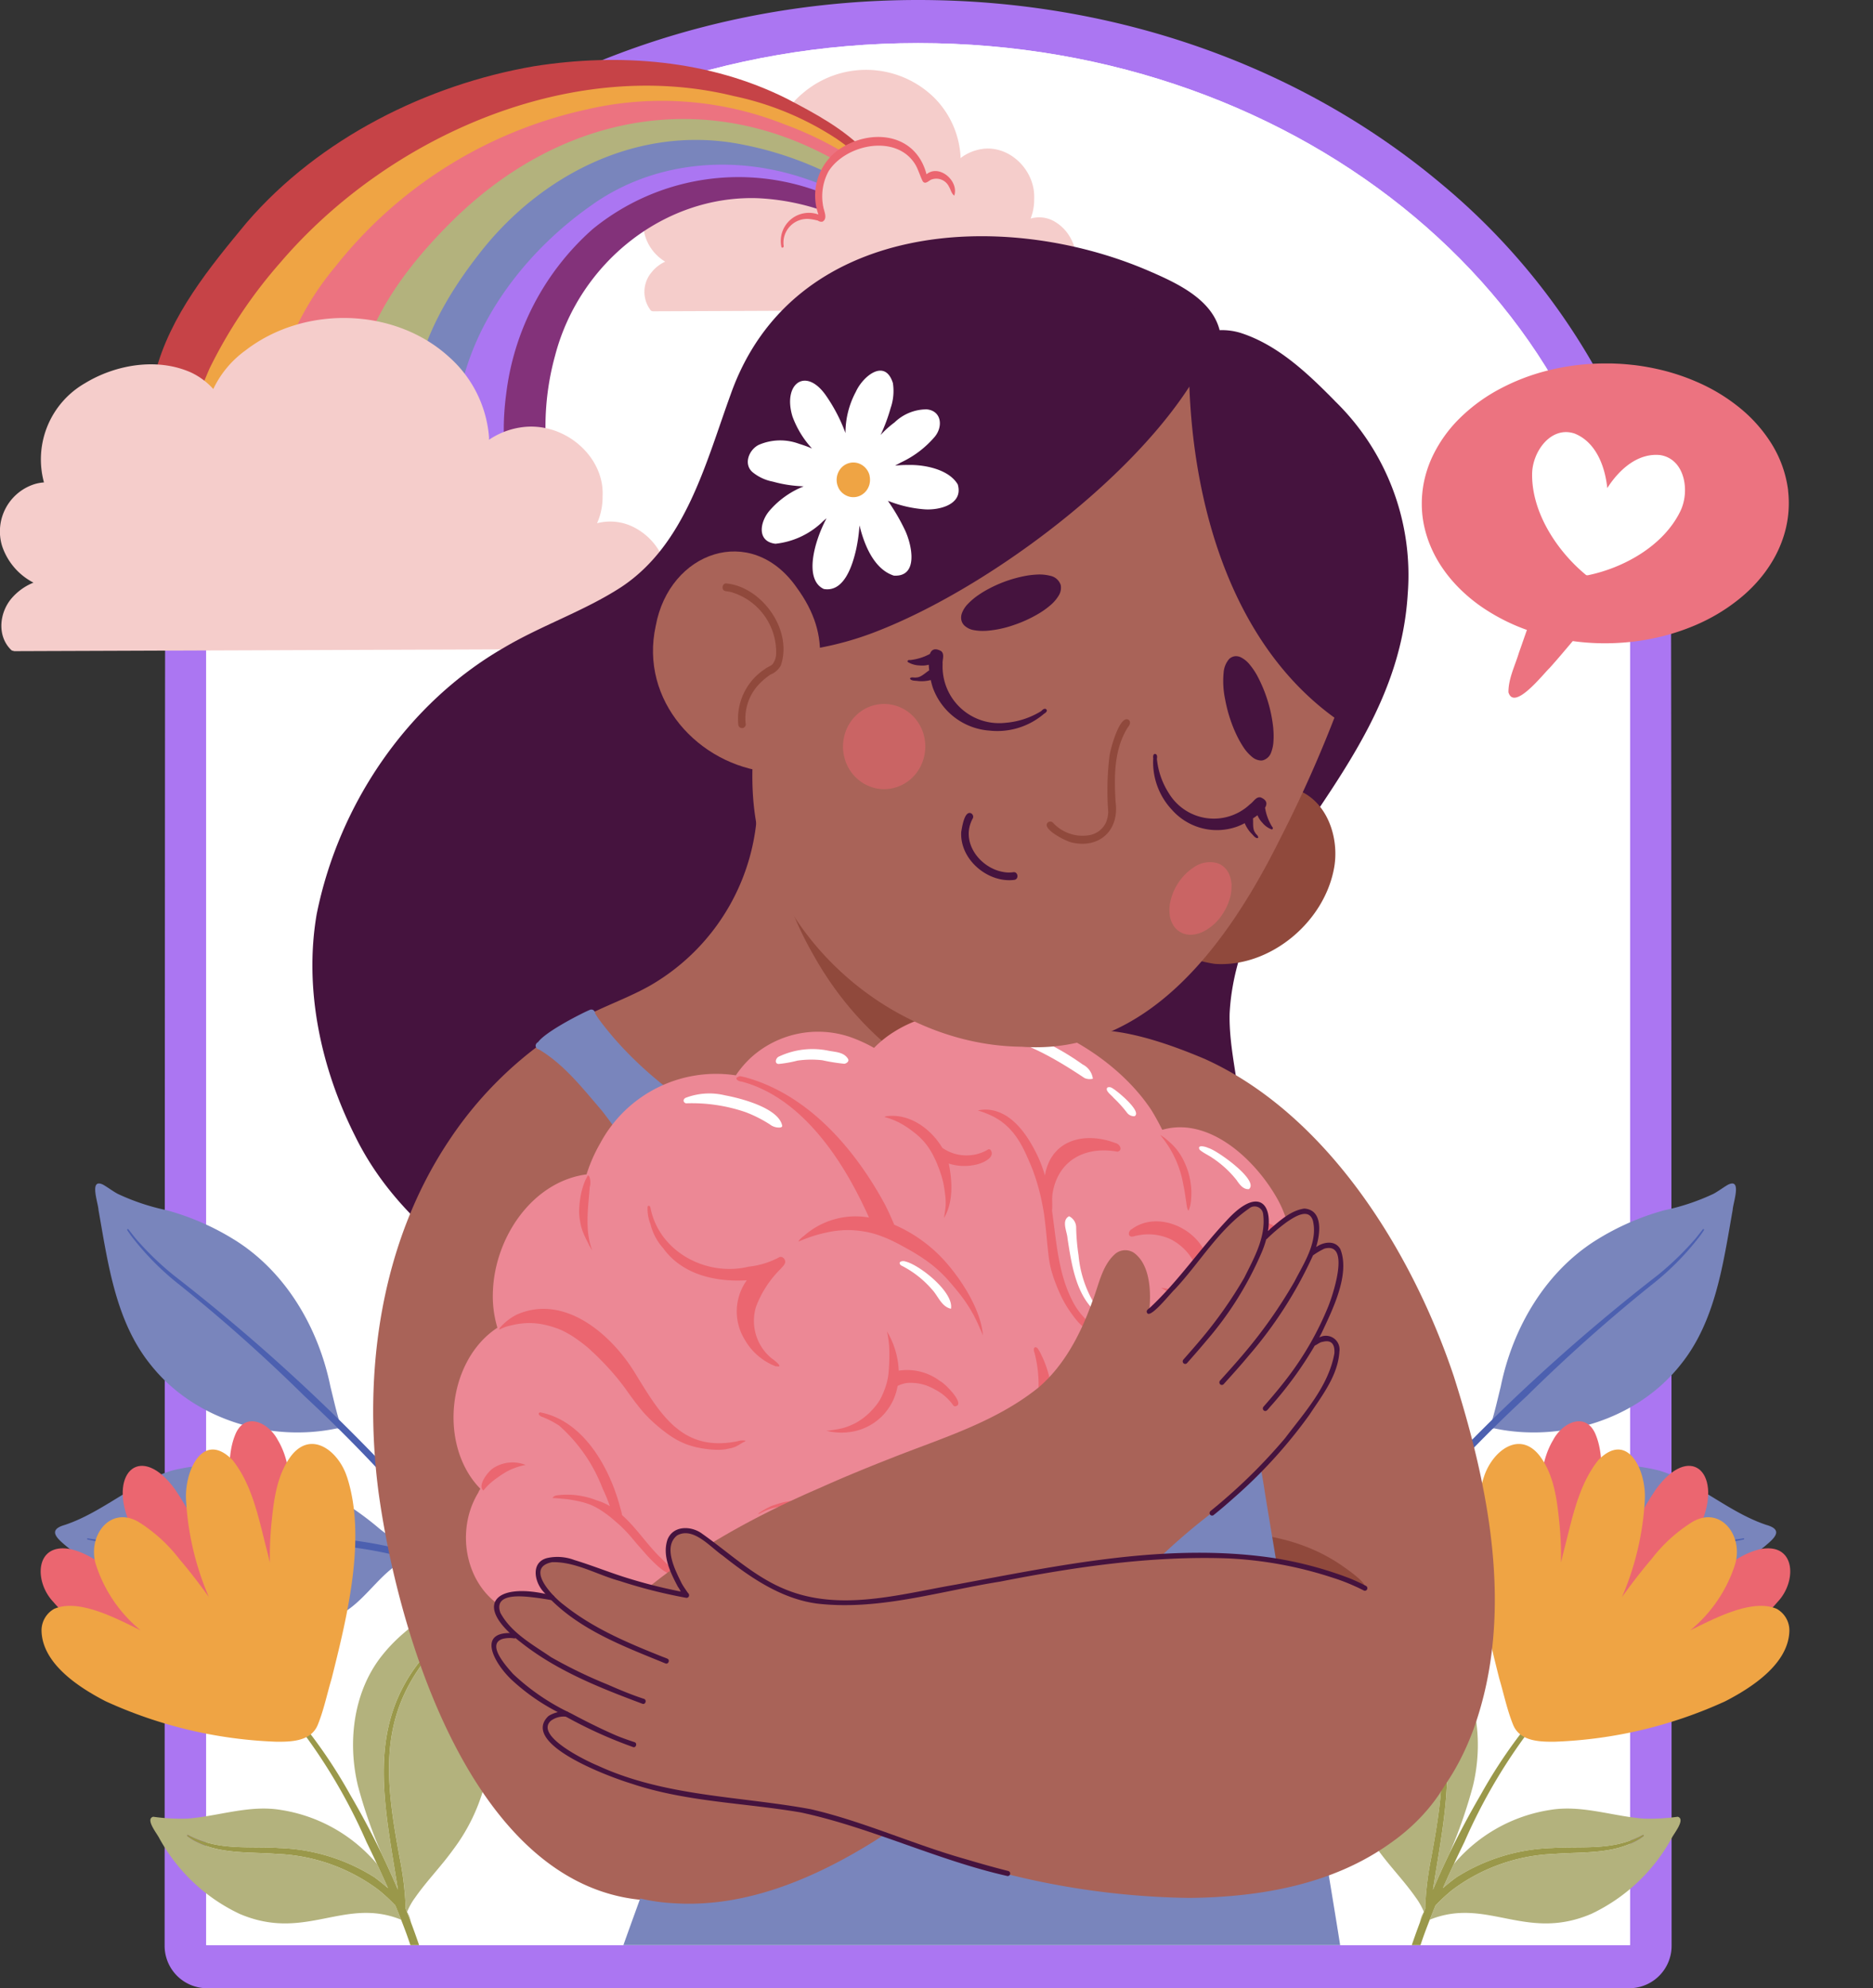 <svg id="Grupo_1188314" data-name="Grupo 1188314" xmlns="http://www.w3.org/2000/svg" xmlns:xlink="http://www.w3.org/1999/xlink" width="209.236" height="221.981" viewBox="0 0 209.236 221.981">
  <rect x="0" y="0" width="209.236" height="221.981" fill="#333333" stroke="none"/>
  <defs>
    <clipPath id="clip-path">
      <path id="Trazado_1321052" data-name="Trazado 1321052" d="M0,0H199.99V221.981H0Z" fill="none"/>
    </clipPath>
    <clipPath id="clip-path-2">
      <rect id="Rectángulo_410924" data-name="Rectángulo 410924" width="199.99" height="221.981" fill="none"/>
    </clipPath>
    <clipPath id="clip-path-3">
      <path id="Trazado_1320988" data-name="Trazado 1320988" d="M97.455,86.127h-.036V232.035H256.46V86.127h-.036c-1.249-36.882-36.357-66.45-79.485-66.45S98.7,49.245,97.455,86.127" transform="translate(-97.419 -19.677)" fill="none"/>
    </clipPath>
    <clipPath id="clip-path-5">
      <rect id="Rectángulo_410925" data-name="Rectángulo 410925" width="15.787" height="6.264" fill="none"/>
    </clipPath>
    <clipPath id="clip-path-6">
      <rect id="Rectángulo_410926" data-name="Rectángulo 410926" width="3.277" height="3.261" fill="none"/>
    </clipPath>
    <clipPath id="clip-path-7">
      <rect id="Rectángulo_410927" data-name="Rectángulo 410927" width="4.035" height="11.034" fill="none"/>
    </clipPath>
    <clipPath id="clip-path-8">
      <rect id="Rectángulo_410928" data-name="Rectángulo 410928" width="8.109" height="1.649" fill="none"/>
    </clipPath>
    <clipPath id="clip-path-9">
      <rect id="Rectángulo_410929" data-name="Rectángulo 410929" width="5.764" height="4.787" fill="none"/>
    </clipPath>
    <clipPath id="clip-path-10">
      <rect id="Rectángulo_410930" data-name="Rectángulo 410930" width="11.015" height="3.804" fill="none"/>
    </clipPath>
    <clipPath id="clip-path-11">
      <rect id="Rectángulo_410931" data-name="Rectángulo 410931" width="5.754" height="5.321" fill="none"/>
    </clipPath>
    <clipPath id="clip-path-12">
      <rect id="Rectángulo_410932" data-name="Rectángulo 410932" width="9.196" height="9.507" fill="none"/>
    </clipPath>
    <clipPath id="clip-path-13">
      <rect id="Rectángulo_410933" data-name="Rectángulo 410933" width="6.95" height="8.124" fill="none"/>
    </clipPath>
  </defs>
  <g id="Enmascarar_grupo_1099186" data-name="Enmascarar grupo 1099186" clip-path="url(#clip-path)">
    <g id="Grupo_1188281" data-name="Grupo 1188281">
      <g id="Grupo_1188280" data-name="Grupo 1188280" clip-path="url(#clip-path-2)">
        <path id="Trazado_1320942" data-name="Trazado 1320942" d="M82.4,221.981a4.735,4.735,0,0,1-4.654-4.812s.021-146.441.063-146.7a65.153,65.153,0,0,1,7.41-27.43A74.013,74.013,0,0,1,103.54,20.468C119.292,7.269,140.024,0,161.917,0s42.625,7.269,58.377,20.468A74.01,74.01,0,0,1,238.619,43.04a65.154,65.154,0,0,1,7.41,27.43c.041.258.063,146.7.063,146.7a4.735,4.735,0,0,1-4.654,4.812Z" transform="translate(-59.355 0)" fill="#ab76f2"/>
        <path id="Trazado_1320943" data-name="Trazado 1320943" d="M256.424,86.127c-1.249-36.882-36.357-66.451-79.485-66.451S98.7,49.244,97.455,86.127h-.036V232.033H256.46V86.127Z" transform="translate(-74.378 -14.864)" fill="#fff"/>
        <path id="Trazado_1320944" data-name="Trazado 1320944" d="M256.424,86.127c-1.249-36.882-36.357-66.451-79.485-66.451S98.7,49.244,97.455,86.127h-.036V232.033H256.46V86.127Z" transform="translate(-74.378 -14.864)" fill="#fff"/>
        <path id="Trazado_1320945" data-name="Trazado 1320945" d="M712.457,180.091a12.138,12.138,0,0,1-.615,5.5,13.327,13.327,0,0,1-1.185,2.5c-.244.4-.5.781-.778,1.157s-.591.75-.906,1.107A16.876,16.876,0,0,1,706.9,192.3a20.606,20.606,0,0,1-2.337,1.608,21.017,21.017,0,0,1-2.515,1.265,25.12,25.12,0,0,1-2.6.933,25.769,25.769,0,0,1-5.5.992,26.338,26.338,0,0,1-5.46-.164l-.081-.011c-.855,1.01-1.7,2.024-2.589,3.007-.721.678-3.962,4.847-4.595,2.709-.01-1.537.745-2.991,1.18-4.441.3-.837.587-1.681.885-2.519a21.992,21.992,0,0,1-4.771-2.38,17.989,17.989,0,0,1-2.163-1.68c-.342-.312-.674-.633-.992-.974-.147-.156-.288-.314-.43-.477-.017-.017-.033-.038-.048-.056l-.073-.085c-.059-.071-.119-.14-.176-.212-.234-.285-.459-.578-.669-.883A13.837,13.837,0,0,1,672.823,187q-.295-.61-.531-1.245a12.96,12.96,0,0,1-.392-1.28,11.657,11.657,0,0,1-.357-2.766,12.2,12.2,0,0,1,.277-2.716,12.749,12.749,0,0,1,.858-2.561,15.078,15.078,0,0,1,3.235-4.518,19.139,19.139,0,0,1,4.432-3.189,23.409,23.409,0,0,1,5.142-1.977,26.294,26.294,0,0,1,4.711-.76l.048,0,.086-.007.14-.009h.014q1.014-.06,2.032-.042l.223,0c.082,0,.164,0,.246.007.166.006.331.012.5.022l.045,0,.012,0c.488.027.973.068,1.458.12l.182.02.025,0q1.258.15,2.5.419a24.2,24.2,0,0,1,4.9,1.618,20.227,20.227,0,0,1,4.457,2.751,16.215,16.215,0,0,1,3.631,4.139,12.925,12.925,0,0,1,1.768,5.056" transform="translate(-512.712 -125.347)" fill="#ec7380"/>
        <path id="Trazado_1320946" data-name="Trazado 1320946" d="M737.979,199.85c2.737.45,3.312,4,2.243,6.231-1.876,3.906-6.368,6.378-10.379,7.188a.221.221,0,0,1-.065-.01.193.193,0,0,1-.105-.024c-3.2-2.626-6.093-6.956-6.024-11.317.042-2.488,2.13-5.368,4.762-4.469,2.353.956,3.374,3.6,3.634,6.08,1.333-2.08,3.417-3.951,5.934-3.68" transform="translate(-552.493 -149.037)" fill="#fff"/>
        <path id="Trazado_1320947" data-name="Trazado 1320947" d="M201.495,566.233c12.354,10.231,10.623,23.882,2.442,36.309.046.069.079.2-.024.219a.454.454,0,0,1-.172-.011l-.023-.007a.2.2,0,0,1-.155-.017.246.246,0,0,1-.094-.09c-4.378-2.563-5.988-8.122-5.838-13.054.241-4.608,1.548-9.109,2.1-13.67a56.881,56.881,0,0,0,.522-7.4c.013-.94-.345-3.247,1.246-2.284" transform="translate(-150.88 -427.589)" fill="#7985bc"/>
        <path id="Trazado_1320948" data-name="Trazado 1320948" d="M66.123,678.391c.291.121.748.435.4.662a.555.555,0,0,1-.465-.106l-.113-.063c-3.223,1.052-4.853,4.48-7.686,6.2-8.022,5.095-17.973,1.161-25.363-3.387a46.638,46.638,0,0,1-5.755-4.108c-1.014-.854-1.939-1.743-.053-2.277,4.247-1.414,7.692-4.764,11.96-6.066a23.2,23.2,0,0,1,13.991.91,33.494,33.494,0,0,1,9.264,5.633,36.966,36.966,0,0,0,3.822,2.607" transform="translate(-19.847 -505.056)" fill="#7985bc"/>
        <path id="Trazado_1320949" data-name="Trazado 1320949" d="M60.5,546.585c5.716,3.53,9.422,9.789,10.768,16.433.358,1.43.67,2.876,1.126,4.279.083.172.024.457-.21.417a.344.344,0,0,1-.14-.059c-7.427,1.591-15.964-.918-20.846-7.07-3.929-4.837-4.777-11.3-5.843-17.307-.033-.784-1.091-3.626.538-2.808.529.308,1.089.735,1.62,1.016a24.789,24.789,0,0,0,5.469,1.826,28.545,28.545,0,0,1,7.516,3.273" transform="translate(-34.352 -408.19)" fill="#7985bc"/>
        <path id="Trazado_1320950" data-name="Trazado 1320950" d="M83.617,569.2c1.85,6.835.418,13.989-.194,20.912a35.736,35.736,0,0,0-.1,6.453c.036.186.071.73.151,1.29-.194-.211-.384-.426-.58-.635-2.95-3.209-5.646-6.66-8.662-9.8a211.606,211.606,0,0,0-23.476-21.191,33.28,33.28,0,0,1-4.173-4.041c-.271-.328-.545-.683-.82-1.035a.092.092,0,0,0-.126-.032.1.1,0,0,0,0,.135,12.675,12.675,0,0,0,.812,1.11,30.48,30.48,0,0,0,5.073,5.016,182.888,182.888,0,0,1,13.912,12.392,167.7,167.7,0,0,1,13.557,14.16c1.736,2.017,3.527,3.985,5.3,5.969q-.982-.5-1.987-.942a37.172,37.172,0,0,0-7.748-2.466c-6.37-1.337-12.985-1.325-19.457-1.1-4.571.128-9.192,1.007-13.749.269-.058,0-.182-.076-.213.02a.085.085,0,0,0,.068.091,22.243,22.243,0,0,0,6,.522c4.324-.036,8.65-.185,12.975-.235,9.08-.028,17.443.834,25.535,5.438,1.9,2.161,3.765,4.359,5.492,6.678,2.644,3.464,5.124,7.054,7.492,10.724.862,1.32,1.726,2.639,2.572,3.971a11.945,11.945,0,0,0,.883,1.317c.137.105.334.241.5.144.2-.252.057-.609-.111-.852-1.215-1.925-2.454-3.817-3.7-5.722a145.131,145.131,0,0,0-14.377-18.818,1.473,1.473,0,0,0-.09-.439,13.783,13.783,0,0,1-.327-2.189c-.326-4.439.4-8.968.713-13.4.321-5.1.44-10.445-1.371-15.3-.457-.434.184,1.259.231,1.586" transform="translate(-31.404 -423.885)" fill="#4c60b0"/>
        <path id="Trazado_1320951" data-name="Trazado 1320951" d="M622.11,566.233c-12.354,10.231-10.623,23.882-2.442,36.309-.046.069-.079.2.024.219a.456.456,0,0,0,.173-.011l.023-.007a.2.2,0,0,0,.155-.017.246.246,0,0,0,.094-.09c4.378-2.563,5.988-8.122,5.839-13.054-.241-4.608-1.548-9.109-2.1-13.67a56.9,56.9,0,0,1-.522-7.4c-.014-.94.345-3.247-1.247-2.284" transform="translate(-468.158 -427.589)" fill="#7985bc"/>
        <path id="Trazado_1320952" data-name="Trazado 1320952" d="M667.571,678.391c-.291.121-.748.435-.4.662a.555.555,0,0,0,.465-.106l.113-.063c3.223,1.052,4.853,4.48,7.686,6.2,8.022,5.095,17.973,1.161,25.363-3.387a46.639,46.639,0,0,0,5.755-4.108c1.014-.854,1.939-1.743.053-2.277-4.247-1.414-7.692-4.764-11.96-6.066a23.2,23.2,0,0,0-13.991.91,33.5,33.5,0,0,0-9.264,5.633,36.972,36.972,0,0,1-3.822,2.607" transform="translate(-509.279 -505.056)" fill="#7985bc"/>
        <path id="Trazado_1320953" data-name="Trazado 1320953" d="M715.834,546.585c-5.716,3.53-9.422,9.789-10.768,16.433-.358,1.43-.67,2.876-1.126,4.279-.083.172-.024.457.21.417a.345.345,0,0,0,.14-.059c7.427,1.591,15.964-.918,20.846-7.07,3.929-4.837,4.777-11.3,5.843-17.307.033-.784,1.091-3.626-.538-2.808-.529.308-1.089.735-1.62,1.016a24.784,24.784,0,0,1-5.469,1.826,28.552,28.552,0,0,0-7.516,3.273" transform="translate(-537.419 -408.19)" fill="#7985bc"/>
        <path id="Trazado_1320954" data-name="Trazado 1320954" d="M582.408,569.2c-1.85,6.835-.418,13.989.194,20.912a35.725,35.725,0,0,1,.1,6.453c-.036.186-.071.73-.151,1.29.194-.211.384-.426.58-.635,2.95-3.209,5.646-6.66,8.662-9.8a211.6,211.6,0,0,1,23.476-21.191,33.268,33.268,0,0,0,4.173-4.041c.271-.328.545-.683.82-1.035a.092.092,0,0,1,.126-.032.1.1,0,0,1,0,.135,12.656,12.656,0,0,1-.813,1.11,30.483,30.483,0,0,1-5.073,5.016A182.927,182.927,0,0,0,600.6,579.767a167.7,167.7,0,0,0-13.557,14.16c-1.736,2.017-3.527,3.985-5.3,5.969q.982-.5,1.987-.942a37.168,37.168,0,0,1,7.748-2.466c6.37-1.337,12.985-1.325,19.457-1.1,4.571.128,9.192,1.007,13.749.269.058,0,.182-.076.213.02a.086.086,0,0,1-.068.091,22.244,22.244,0,0,1-6,.522c-4.324-.036-8.65-.185-12.975-.235-9.08-.028-17.443.834-25.535,5.438-1.9,2.161-3.765,4.359-5.492,6.678-2.644,3.464-5.124,7.054-7.492,10.724-.862,1.32-1.726,2.639-2.571,3.971a11.947,11.947,0,0,1-.883,1.317c-.137.105-.334.241-.5.144-.2-.252-.057-.609.111-.852,1.214-1.925,2.454-3.817,3.7-5.722a145.119,145.119,0,0,1,14.377-18.818,1.471,1.471,0,0,1,.09-.439,13.775,13.775,0,0,0,.327-2.189c.326-4.439-.4-8.968-.713-13.4-.321-5.1-.44-10.445,1.371-15.3.457-.434-.184,1.259-.231,1.586" transform="translate(-430.052 -423.885)" fill="#4c60b0"/>
        <path id="Trazado_1320955" data-name="Trazado 1320955" d="M349.892,48.845c3.077,1.814,3.2,6.6.971,9.175-.152.14-.4.513-.632.6a.226.226,0,0,1-.134.045l-4.288.018-5.234.02-5.459.023-5.454.022-5.538.023q-2.869.012-5.738.023l-5.518.023-5.475.022-2.387.01a.234.234,0,0,1-.108-.027.22.22,0,0,1-.13-.053,3.381,3.381,0,0,1,.082-4.281,4.144,4.144,0,0,1,1.515-1.181,5.068,5.068,0,0,1-2.274-2.98c-.537-1.987.412-4.4,2.412-5.009a2.928,2.928,0,0,1,.624-.119A7.476,7.476,0,0,1,310.1,37.17a7.788,7.788,0,0,1,7.668-.872,5.181,5.181,0,0,1,1.619,1.34,8.033,8.033,0,0,1,2.33-3.12,10.873,10.873,0,0,1,14.77.551,10.13,10.13,0,0,1,2.874,6.506c0,.049,0,.107-.006.17a5.248,5.248,0,0,1,2.241-.991c3.144-.582,6.146,2.3,5.989,5.564a5.716,5.716,0,0,1-.4,2.179,3.413,3.413,0,0,1,2.707.347" transform="translate(-232.055 -24.093)" fill="#f5cdcb"/>
        <path id="Trazado_1320956" data-name="Trazado 1320956" d="M151.539,37.611c.792.8,0,1.48-.912,1.308-2.625-.6-4.954-2.2-7.445-3.2-4.007-1.764-8.14-3.475-12.506-3.891-15.977-.684-31.98,8.66-42.413,20.71-2.551,3.072-4.672,6.488-6.941,9.777-1.779,2.288-4.5,6.858-7.7,6.325-2.423-.875-1.86-4.214-1.482-6.265,1.665-6.495,6.09-11.86,10.238-16.867,8.1-9.4,20.179-15.4,32.1-17.449,9.5-1.5,19.576-.735,28.3,3.656,3.09,1.618,6.314,3.335,8.761,5.9" transform="translate(-54.815 -20.665)" fill="#c64347"/>
        <path id="Trazado_1320957" data-name="Trazado 1320957" d="M164.458,46.868a.743.743,0,0,1,.5.856c-.134.484-.7.605-1.123.589-3.332-.48-6.27-2.49-9.46-3.524a28.326,28.326,0,0,0-12.648-1.755c-14.351,1.608-26.015,10.424-34.985,21.664-2.578,3.1-5.023,6.312-7.486,9.511-1.889,2.181-4.16,6.178-7.162,6.432-3.723-.61-.675-7.85.271-9.991a53.692,53.692,0,0,1,7.859-11.755C112.309,44.744,132.738,35.8,150.9,40.269a33.425,33.425,0,0,1,11.485,4.766,21.787,21.787,0,0,1,1.977,1.517.359.359,0,0,1,.1.316" transform="translate(-68.938 -29.546)" fill="#efa444"/>
        <path id="Trazado_1320958" data-name="Trazado 1320958" d="M194.6,53.376a.683.683,0,0,1,.044.6c-.96,1.836-8.629-1.827-10.535-2.173-12.082-3.907-21.219-.561-30.757,7.433a66.592,66.592,0,0,0-13.016,15.706c-1.937,2.793-5.732,9.325-9.149,9.613-2.876-.616-2.415-4.745-1.959-7a32.391,32.391,0,0,1,6.66-13.134,49.173,49.173,0,0,1,28-17.51,37.086,37.086,0,0,1,22.094,1.627,40.055,40.055,0,0,1,8.062,4.026.293.293,0,0,1,.122.086h0a1.461,1.461,0,0,1,.305.6.29.29,0,0,1,.124.126" transform="translate(-98.405 -34.678)" fill="#ec7380"/>
        <path id="Trazado_1320959" data-name="Trazado 1320959" d="M222.214,59.589a1.14,1.14,0,0,1,.022,1.706c-1.528,1.042-3.505.03-5.115-.34-13.942-4.91-26.325,1.655-35.035,13.009a61.884,61.884,0,0,0-3.982,5.876c-1.655,2.506-5.936,11.234-9.278,10.135-1.967-1.054-1.392-4.443-1.192-6.335,1.2-7.108,5.764-13.037,10.681-17.912,12.305-12.174,28.985-15.19,43.9-6.139" transform="translate(-127.806 -41.045)" fill="#b3b27d"/>
        <path id="Trazado_1320960" data-name="Trazado 1320960" d="M240.259,67.2c.541.305,3.215,1.3,2.659,1.927a.334.334,0,0,1-.009.368c-.872,1.115-2.425.71-3.6.472a71.626,71.626,0,0,0-7.472-1.461c-8.559-.666-17.539,4.729-22.74,11.513a42.21,42.21,0,0,0-5.381,9.518c-.8,1.908-1.511,3.856-2.269,5.784-.86,1.862-2.026,6.064-4.572,5.524-2.418-.9-2.311-5.825-2.118-8.033.6-6,3.653-11.376,7.24-16,7.033-9.2,18.194-14.689,29.571-12.4a38.7,38.7,0,0,1,8.692,2.784" transform="translate(-148.624 -48.272)" fill="#7985bc"/>
        <path id="Trazado_1320961" data-name="Trazado 1320961" d="M258.492,78.53a.343.343,0,0,1-.113.652.333.333,0,0,1-.251.216,5.858,5.858,0,0,1-2.028-.14c-3.01-.6-6.019-1.389-9.1-1.242A23.673,23.673,0,0,0,236.218,81.4,23.074,23.074,0,0,0,225.505,93.31a.111.111,0,0,1,0,.012,113.373,113.373,0,0,0-3.57,10.891c-.738,1.96-2.062,7.8-4.84,6.849-2.507-1.552-1.874-7.43-1.447-10.026,1.609-8.7,7.676-16.332,14.637-21.235,6.975-5.045,16.02-5.784,24-3.067a27.914,27.914,0,0,1,4.216,1.8" transform="translate(-164.335 -56.795)" fill="#ab76f2"/>
        <path id="Trazado_1320962" data-name="Trazado 1320962" d="M275.8,84.351c-.008.009-.017.018-.027.026a.1.1,0,0,0,.027-.026m-2.469-1.76c.516.242,3.175,1.04,2.51,1.706l0,0v0c-.064.159-.088.389-.148.575v0a.38.38,0,0,1,0,.27.325.325,0,0,1-.458.135,25.937,25.937,0,0,0-8.9-2.036c-10.445-.372-19.949,7.179-22.669,17.531a29.8,29.8,0,0,0-.812,11.99.326.326,0,1,1-.643.111c-.076-.529-.137-1.061-.183-1.589-.032.119-.066.24-.1.359-.385,1.076-.9,2.951-2.316,2.7-2.225-1.008-1.713-7.075-1.425-9.2a29.239,29.239,0,0,1,9.675-18.459,25.756,25.756,0,0,1,25.479-4.1" transform="translate(-181.645 -61.111)" fill="#83327a"/>
        <path id="Trazado_1320963" data-name="Trazado 1320963" d="M388.887,69.939c1,1.294-3.856,4.11-4.83,4.684a22.5,22.5,0,0,1-11.893,2.564c-3.166-.244-2.15-2.692.041-3.568a5.492,5.492,0,0,1,2.518.074c0-.792-.3-1.548-.351-2.337a4.9,4.9,0,0,1,.475-2.481c1.531-3.575,6.711-4.987,9.5-2.179a8.184,8.184,0,0,1,1.56,2.7,2.272,2.272,0,0,1,2.976.547" transform="translate(-282.608 -49.26)" fill="#f5cdcb"/>
        <path id="Trazado_1320964" data-name="Trazado 1320964" d="M368.923,74.762a3.143,3.143,0,0,1,4.14-3.6,6.3,6.3,0,0,1,2.209-7.2c3.472-2.428,8.625-2.015,9.867,2.709,1.411-1.169,3.645.744,3.1,2.382-.331-.236-.387-.666-.59-.995a1.573,1.573,0,0,0-2.006-.782c-.282.142-.672.572-.931.165-.3-.591-.507-1.34-.843-1.889-2.1-3.394-7.706-2.257-9.66.761a5.865,5.865,0,0,0-.644,3.768c.036.581.618,1.5-.042,1.878a.648.648,0,0,1-.512-.114,6.332,6.332,0,0,0-1.017-.187,2.658,2.658,0,0,0-2.813,3.017c.039.162-.2.287-.256.095" transform="translate(-281.636 -47.213)" fill="#eb6670"/>
        <path id="Trazado_1320965" data-name="Trazado 1320965" d="M70.868,168.556c4.745,2.5,4.94,9.111,1.5,12.664-.235.193-.616.708-.974.826a.377.377,0,0,1-.206.061q-3.306.011-6.614.025l-8.073.028-8.42.032-8.412.03-8.541.032q-4.426.016-8.85.032l-8.511.032q-4.221.016-8.444.03l-3.682.014a.4.4,0,0,1-.167-.037.363.363,0,0,1-.2-.074c-1.67-1.59-1.347-4.3.127-5.909a6.341,6.341,0,0,1,2.337-1.631A7.148,7.148,0,0,1,.228,170.6a5.539,5.539,0,0,1,3.72-6.914,5,5,0,0,1,.963-.165A9.806,9.806,0,0,1,9.5,152.442c3.409-2.076,8.048-2.879,11.827-1.2a7.862,7.862,0,0,1,2.5,1.85,11.284,11.284,0,0,1,3.593-4.306c6.547-5.062,16.685-4.834,22.78.761a13.344,13.344,0,0,1,4.433,8.979c-.006.068-.008.147-.009.235a8.6,8.6,0,0,1,3.456-1.368c4.849-.8,9.479,3.179,9.236,7.68a7.166,7.166,0,0,1-.618,3.007,5.805,5.805,0,0,1,4.175.479" transform="translate(0 -109.66)" fill="#f5cdcb"/>
        <path id="Trazado_1320966" data-name="Trazado 1320966" d="M261.761,126.25a27.092,27.092,0,0,1,8.134,21.562c-.7,11.3-7.075,19.655-13.036,28.54-3.367,5.539-6.525,11.632-6.858,18.284-.129,5.507,2.228,10.961.8,16.448-1.093,4.659-4.253,8.428-7.642,11.547-11.488,10.536-28.886,12.621-43.7,12.179a81.992,81.992,0,0,1-22.958-5.08.43.43,0,0,1-.244-.054c-.05-.027-.1-.056-.148-.083,0,0,0,0,0,0l-.727-.266a.415.415,0,0,1-.253-.295c-8.933-5.12-18.075-11.02-22.823-20.718-3.787-7.507-5.736-16.347-4.294-24.764C150.495,171.2,158.178,160,168.86,153.83c4.247-2.531,9.031-4.116,13.18-6.811,7.193-4.762,9.421-13.825,12.254-21.6,6.923-19.38,30.373-20.641,46.489-13.78,3.079,1.326,7.2,3.132,8.1,6.7a7,7,0,0,1,2.483.349c4.1,1.367,7.382,4.494,10.4,7.559" transform="translate(-112.637 -81.474)" fill="#45133e"/>
        <path id="Trazado_1320967" data-name="Trazado 1320967" d="M324.17,381.514c3.752,4.688,4.732,11.725,1.383,16.926a22.718,22.718,0,0,1-1.542,2.193.4.4,0,0,1-.1.322c-4.408,5.928-12.5,5.951-19.073,5.3-12.11-1.083-22.527-9.216-29.3-19.3a33.463,33.463,0,0,1-2.219-3.947.82.82,0,0,1-.052-.095.426.426,0,0,1-.325-.248c-.274-.68,1.176-.984,1.59-1.3,2.147-1.036,4.46-1.893,6.529-3.076a23.958,23.958,0,0,0,11.908-21.634c.076-.491-.311-1.245.231-1.5a.6.6,0,0,1,.239.007.624.624,0,0,1,.5.38c3.726,5.206,7.886,10.128,13.023,13.882,5.695,4.078,12.814,6.255,17.2,12.094" transform="translate(-208.361 -268.294)" fill="#a96358"/>
        <path id="Trazado_1320968" data-name="Trazado 1320968" d="M176.319,729.706c.243-.278.543-.529.761-.818a.085.085,0,0,1,.134-.029.144.144,0,0,1,.01.187c-.2.242-.413.525-.623.749-7.211,7.539-6.377,14.855-4.576,24.448a34.472,34.472,0,0,1,.613,5.259.451.451,0,0,1-.022.062c.208.525.41,1.052.608,1.579a3.217,3.217,0,0,0-.434-1.158c.03-.065.053-.139.085-.2a7.479,7.479,0,0,1,.82-1.409c1.307-1.87,2.913-3.494,4.243-5.347a20.84,20.84,0,0,0,4.107-14.632c-.37-4.121-2.28-8.254-1.127-12.416.444-1.522,1.209-3.533-1.144-2.009-3.42,2.033-7.029,4.011-9.611,7.174-3.326,4.006-4.07,9.716-2.867,14.735a53.883,53.883,0,0,0,2.623,7.543q.974,2.015,1.852,4.077c-1.6-10.273-4.029-19.6,4.548-27.8" transform="translate(-127.316 -546.519)" fill="#b3b27d"/>
        <path id="Trazado_1320969" data-name="Trazado 1320969" d="M96.477,834.757a20.262,20.262,0,0,0-11.4-4c-2.918-.227-6.014.03-8.734-1.261a5.8,5.8,0,0,1-1.184-.7.1.1,0,0,1-.04-.134.1.1,0,0,1,.136-.012,9.691,9.691,0,0,0,1.675.715c2.758.914,5.666.551,8.507.739a21.136,21.136,0,0,1,10.612,3.267c.162.108.822.608,1.506,1.2q-.595-1.35-1.222-2.684a17.575,17.575,0,0,0-10.737-6.039c-3.515-.592-6.935.691-10.411.965a22.122,22.122,0,0,1-3.861-.206c-.913.264.43,1.872.678,2.391a19.953,19.953,0,0,0,8.964,8.448c7.343,3.151,11.694-1.922,18.06.657q-.312-.793-.637-1.578a19.317,19.317,0,0,0-1.909-1.763" transform="translate(-54.212 -623.77)" fill="#b3b27d"/>
        <path id="Trazado_1320970" data-name="Trazado 1320970" d="M117.339,745.561a.085.085,0,0,0-.134.029c-.218.289-.518.54-.761.818-8.577,8.2-6.145,17.523-4.548,27.8q-.877-2.06-1.852-4.077c-1.081-2.235-2.248-4.422-3.491-6.544a56.086,56.086,0,0,0-5.441-8.052c-.973-1.194-2.059-1.6-.572.127a61.986,61.986,0,0,1,7.827,13.18q.606,1.243,1.192,2.493.625,1.335,1.221,2.684c-.684-.588-1.344-1.088-1.506-1.2a21.132,21.132,0,0,0-10.612-3.267c-2.841-.188-5.749.175-8.507-.739a9.7,9.7,0,0,1-1.675-.715.1.1,0,0,0-.136.012.1.1,0,0,0,.04.134,5.788,5.788,0,0,0,1.184.7c2.72,1.291,5.816,1.035,8.734,1.261a20.262,20.262,0,0,1,11.4,4,19.305,19.305,0,0,1,1.909,1.763q.325.785.636,1.578c.172.438.342.878.506,1.322.187.5.363,1.01.534,1.52h.972q-.436-1.278-.913-2.545-.3-.792-.608-1.579a.429.429,0,0,0,.022-.062,34.5,34.5,0,0,0-.613-5.259c-1.8-9.593-2.635-16.909,4.576-24.448.21-.224.421-.507.623-.749a.145.145,0,0,0-.01-.187" transform="translate(-67.441 -563.22)" fill="#9a984a"/>
        <path id="Trazado_1320971" data-name="Trazado 1320971" d="M37.549,720.688a.981.981,0,0,1-.365-.113c-5.612-.948-12.721-3.144-16.561-7.686-2.21-2.323-2.022-6.689,1.973-5.883,2.787.674,5,2.9,7.036,4.831,2.56,2.552,4.967,5.266,7.429,7.923a1.855,1.855,0,0,1,.487.929" transform="translate(-14.667 -534.037)" fill="#eb6670"/>
        <path id="Trazado_1320972" data-name="Trazado 1320972" d="M71.288,687.993c.564.537.068.686-.393.348-4.327-2.979-10.236-8.119-12.325-13.076-2.077-5.391,1.462-8.554,5.207-3.43,3.361,4.9,5.07,10.769,7.51,16.158" transform="translate(-44.247 -505.58)" fill="#eb6670"/>
        <path id="Trazado_1320973" data-name="Trazado 1320973" d="M113.816,651.019c1.31,2.2,1.444,4.9,1.422,7.419a67.118,67.118,0,0,1-1.291,11.464c0,.273-.214.689-.521.49-2.915-4.367-6.429-14.752-4.437-19.854,1.023-2.8,3.749-1.591,4.826.48" transform="translate(-82.766 -490.213)" fill="#eb6670"/>
        <path id="Trazado_1320974" data-name="Trazado 1320974" d="M53.742,662.937c2.217,6.8-.013,15.705-1.713,22.49-.512,1.714-.87,3.49-1.54,5.149-.743,1.889-2.976,1.939-4.667,1.92a50.107,50.107,0,0,1-19.043-4.515c-2.91-1.5-7.131-4.184-7.164-7.938a2.758,2.758,0,0,1,1.408-2.377c2.742-1.192,6.95,1.066,9.666,2.395a15.7,15.7,0,0,1-4.991-7.315c-.993-3.125,1.484-6.6,4.68-4.834A17.291,17.291,0,0,1,35,672.09c1.166,1.363,2.256,2.791,3.307,4.251a31.691,31.691,0,0,1-2.55-10.9c-.159-3.205,1.9-7.738,5.194-4.392,2.358,2.955,2.989,6.944,3.964,10.544.066.3.137.6.209.893a37.98,37.98,0,0,1,.149-4.075c.265-2.7.564-5.626,2.228-7.83,2.289-2.943,5.333-.478,6.235,2.353" transform="translate(-14.976 -498.036)" fill="#efa444"/>
        <path id="Trazado_1320975" data-name="Trazado 1320975" d="M638.7,729.706c-.243-.278-.543-.529-.761-.818a.085.085,0,0,0-.134-.029.144.144,0,0,0-.01.187c.2.242.413.525.623.749,7.211,7.539,6.377,14.855,4.576,24.448a34.463,34.463,0,0,0-.613,5.259.454.454,0,0,0,.022.062c-.209.525-.41,1.052-.608,1.579a3.215,3.215,0,0,1,.434-1.158c-.03-.065-.053-.139-.085-.2a7.481,7.481,0,0,0-.82-1.409c-1.307-1.87-2.913-3.494-4.243-5.347A20.84,20.84,0,0,1,632.97,738.4c.37-4.121,2.28-8.254,1.127-12.416-.444-1.522-1.209-3.533,1.144-2.009,3.42,2.033,7.029,4.011,9.611,7.174,3.326,4.006,4.07,9.716,2.867,14.735a53.873,53.873,0,0,1-2.623,7.543q-.974,2.015-1.852,4.077c1.6-10.273,4.029-19.6-4.548-27.8" transform="translate(-483.166 -546.519)" fill="#b3b27d"/>
        <path id="Trazado_1320976" data-name="Trazado 1320976" d="M677.857,834.757a20.261,20.261,0,0,1,11.4-4c2.918-.227,6.014.03,8.734-1.261a5.8,5.8,0,0,0,1.184-.7.1.1,0,0,0,.04-.134.1.1,0,0,0-.136-.012,9.685,9.685,0,0,1-1.674.715c-2.758.914-5.666.551-8.507.739a21.136,21.136,0,0,0-10.612,3.267c-.162.108-.822.608-1.506,1.2q.6-1.35,1.222-2.684a17.576,17.576,0,0,1,10.737-6.039c3.515-.592,6.935.691,10.412.965a22.12,22.12,0,0,0,3.861-.206c.913.264-.43,1.872-.678,2.391a19.953,19.953,0,0,1-8.964,8.448c-7.343,3.151-11.694-1.922-18.06.657q.312-.793.637-1.578a19.307,19.307,0,0,1,1.909-1.763" transform="translate(-515.589 -623.77)" fill="#b3b27d"/>
        <path id="Trazado_1320977" data-name="Trazado 1320977" d="M653.675,745.561a.085.085,0,0,1,.134.029c.218.289.518.54.761.818,8.577,8.2,6.145,17.523,4.548,27.8q.877-2.06,1.852-4.077c1.081-2.235,2.248-4.422,3.49-6.544a56.08,56.08,0,0,1,5.441-8.052c.972-1.194,2.059-1.6.572.127a61.975,61.975,0,0,0-7.827,13.18q-.605,1.243-1.192,2.493-.625,1.335-1.221,2.684c.684-.588,1.344-1.088,1.506-1.2a21.132,21.132,0,0,1,10.612-3.267c2.841-.188,5.749.175,8.507-.739a9.7,9.7,0,0,0,1.674-.715.1.1,0,0,1,.136.012.1.1,0,0,1-.04.134,5.786,5.786,0,0,1-1.184.7c-2.72,1.291-5.816,1.035-8.734,1.261a20.263,20.263,0,0,0-11.4,4,19.324,19.324,0,0,0-1.909,1.763q-.325.785-.636,1.578-.259.658-.506,1.322c-.187.5-.363,1.01-.534,1.52h-.972q.436-1.278.913-2.545.3-.792.608-1.579a.423.423,0,0,1-.021-.062,34.486,34.486,0,0,1,.613-5.259c1.8-9.593,2.635-16.909-4.576-24.448-.21-.224-.421-.507-.623-.749a.145.145,0,0,1,.01-.187" transform="translate(-499.04 -563.22)" fill="#9a984a"/>
        <path id="Trazado_1320978" data-name="Trazado 1320978" d="M768.032,720.688a.982.982,0,0,0,.365-.113c5.612-.948,12.721-3.144,16.561-7.686,2.21-2.323,2.022-6.689-1.973-5.883-2.787.674-5,2.9-7.036,4.831-2.56,2.552-4.967,5.266-7.429,7.923a1.857,1.857,0,0,0-.487.929" transform="translate(-586.38 -534.037)" fill="#eb6670"/>
        <path id="Trazado_1320979" data-name="Trazado 1320979" d="M749.632,687.993c-.564.537-.068.686.393.348,4.327-2.979,10.236-8.119,12.325-13.076,2.077-5.391-1.462-8.554-5.207-3.43-3.361,4.9-5.07,10.769-7.51,16.158" transform="translate(-572.14 -505.58)" fill="#eb6670"/>
        <path id="Trazado_1320980" data-name="Trazado 1320980" d="M728.9,651.019c-1.31,2.2-1.444,4.9-1.422,7.419a67.112,67.112,0,0,0,1.291,11.464c0,.273.214.689.521.49,2.915-4.367,6.43-14.752,4.437-19.854-1.023-2.8-3.749-1.591-4.826.48" transform="translate(-555.413 -490.213)" fill="#eb6670"/>
        <path id="Trazado_1320981" data-name="Trazado 1320981" d="M697.874,662.937c-2.217,6.8.013,15.705,1.713,22.49.512,1.714.87,3.49,1.54,5.149.743,1.889,2.976,1.939,4.667,1.92a50.108,50.108,0,0,0,19.043-4.515c2.909-1.5,7.131-4.184,7.164-7.938a2.758,2.758,0,0,0-1.408-2.377c-2.742-1.192-6.95,1.066-9.666,2.395a15.693,15.693,0,0,0,4.99-7.315c.993-3.125-1.484-6.6-4.68-4.834a17.291,17.291,0,0,0-4.626,4.179c-1.165,1.363-2.256,2.791-3.307,4.251a31.689,31.689,0,0,0,2.55-10.9c.159-3.205-1.9-7.738-5.194-4.392-2.357,2.955-2.989,6.944-3.964,10.544-.066.3-.137.6-.209.893a37.995,37.995,0,0,0-.149-4.075c-.265-2.7-.564-5.626-2.228-7.83-2.289-2.943-5.334-.478-6.235,2.353" transform="translate(-532.106 -498.036)" fill="#efa444"/>
        <path id="Trazado_1320982" data-name="Trazado 1320982" d="M390.374,392.6c-11.194-.638-20.99-7.689-26.543-17.592a38.311,38.311,0,0,1-3.946-9.631,38.622,38.622,0,0,1-2.293-7.448,10.52,10.52,0,0,1-.072-1.275c.076-.491-.311-1.245.231-1.5a.66.66,0,0,1,.742.387c3.726,5.206,7.886,10.128,13.023,13.882,8.755,5.762,21.6,10.054,20.565,23.223-.569,0-1.138-.013-1.707-.043" transform="translate(-272.912 -268.298)" fill="#90493c"/>
        <path id="Trazado_1320983" data-name="Trazado 1320983" d="M223.479,520.573c2.55,11.9,3.138,24.528.348,36.437-2.585,9.32-6.185,12.49-15.708,12.22-19.988,0-28.9-28.61-31.244-45.5-1.8-13.551.237-27.952,7.859-39.366a42.515,42.515,0,0,1,11.276-11.511c.24-.2.76-.487.81.018,14.818,11.337,22.586,29.592,26.658,47.7" transform="translate(-134.574 -357.024)" fill="#a96358"/>
        <path id="Trazado_1320984" data-name="Trazado 1320984" d="M542.342,508.919c3.979,12.5,6.8,26.538,2.278,39.281-2.417,6.708-7.642,13.965-15.427,12.413-11.418-2.346-16.037-15.525-19.012-25.768a169.93,169.93,0,0,1-5.338-24.906c-1.058-7.714-1.307-15.561-2.413-23.262a41.529,41.529,0,0,0-3.016-10.563c-.544-1.448-2.609-3.33-1.376-4.809,4.292-2.547,12.208.416,16.514,2.234,13.578,6.145,23.065,21.314,27.79,35.381" transform="translate(-379.949 -355.302)" fill="#a96358"/>
        <path id="Trazado_1320985" data-name="Trazado 1320985" d="M270.023,686.944a.481.481,0,0,1-.251-.271.609.609,0,0,1-.491.06.526.526,0,0,1-.329-.286.692.692,0,0,1-.015-.468q.01-.033.021-.065a.693.693,0,0,1-.839.124.5.5,0,0,1-.2-.31,4.774,4.774,0,0,1-.271.405.8.8,0,0,1-.8.335.592.592,0,0,1-.307-.849,3.38,3.38,0,0,1,.254-.441.745.745,0,0,1,.073-.657,50.228,50.228,0,0,1,4.407-5.892q.271-.321.549-.635,1.131-1.278,2.364-2.457.436-.43.883-.848c1.036-.975,2.125-1.889,3.241-2.763a42.586,42.586,0,0,1,7.075-4.476,39.007,39.007,0,0,1,3.657-1.578,1.779,1.779,0,0,1,.536-.151.788.788,0,0,1,.573.176.382.382,0,0,1,.09.113l.147-.037c.281-.068.562-.135.843-.2.146-.034.29-.065.436-.1a1.211,1.211,0,0,1,.512-.044q.088.381.174.763c.019.089.038.177.057.266a.815.815,0,0,1-.261.243l-.011.006a.746.746,0,0,1-.016.382.915.915,0,0,1-.279.431.513.513,0,0,1,.085.172l.2-.055a3.019,3.019,0,0,1,.5-.118q.3,1.5.561,3.019a7.076,7.076,0,0,1-.7.247c-.34.117-.677.236-1.015.356-.706.25-1.411.5-2.108.775l.02-.009q-.37.15-.734.308-1.114.514-2.2,1.094l.037-.022-.079.044-.01.005.007,0c-.564.315-1.124.636-1.675.974q-.86.546-1.691,1.14l.021-.016-.037.028-.05.036.041-.029a63.363,63.363,0,0,0-5.02,4.2c-.7.658-1.407,1.318-2.08,2.012-.7.726-1.379,1.474-2.043,2.237l-.037.042-.031.036,0-.006-.153.178,0-.006-.025.029-.047.054.015-.017a9.322,9.322,0,0,1-1.164,1.234,2.9,2.9,0,0,1-.428.453.713.713,0,0,1-.729.138s0,0-.009,0a.492.492,0,0,1-.053-.027,4.369,4.369,0,0,1-.308.425.906.906,0,0,1-.647.353.549.549,0,0,1-.237-.053" transform="translate(-203.443 -502.844)" fill="#c66f79"/>
        <path id="Trazado_1320986" data-name="Trazado 1320986" d="M583.525,705.821a1.288,1.288,0,0,1-.29-.129.791.791,0,0,1-.755.029v0c-.162-.073-.327-.139-.493-.2a42.541,42.541,0,0,0-4.477-1.383l.1.027c-.183-.044-.362-.093-.544-.14l.1.027c-3.133-.836-6.4-1.075-9.428-2.324.358-.071.81-.075,1.2-.113q-.608-.088-1.216-.166l.1.013-.248-.032.1.014c-.728-.157-1.617-.01-2.223-.518-.66-.8.255-1.153.945-1.112,5.33-.386,10.906.607,15.351,3.805l-.013-.009c.3.209,3.338,2.329,1.782,2.211" transform="translate(-431.546 -528.617)" fill="#90493c"/>
      </g>
    </g>
    <g id="Grupo_1188283" data-name="Grupo 1188283" transform="translate(23.041 4.812)">
      <g id="Grupo_1188282" data-name="Grupo 1188282" clip-path="url(#clip-path-3)">
        <path id="Trazado_1320987" data-name="Trazado 1320987" d="M334.417,514.614c.573,3.736,8.881,52.657,8.709,52.639-.046,0-81.588,1.888-81.566,1.794.605-2.736,14.872-40.1,15.151-42.87a65.325,65.325,0,0,0-.557-16.485c-2.311-12.848-7.818-27.311-15.782-37.52-2.156-2.5-4.223-5.168-7.032-6.829a.432.432,0,0,1-.359-.385.46.46,0,0,1,.266-.419c.878-1.218,5.081-3.324,5.8-3.612a.414.414,0,0,1,.573.376,7.489,7.489,0,0,0,.523.8c4.181,5.6,9.924,9.669,15.823,13.119,6.736,4,14.711,6.548,22.483,5.127a12.277,12.277,0,0,0,9.724-15.487,13.826,13.826,0,0,0-1.137-2.472.445.445,0,0,1,.159-.59c.488-.2.756.376.98.918.276-1.168,1.2-1.6,2.977-.169a29.707,29.707,0,0,1,5.015,6.2c8.981,13.83,15.693,29.351,18.252,45.867" transform="translate(-216.187 -352.993)" fill="#7985bc"/>
      </g>
    </g>
    <g id="Grupo_1188312" data-name="Grupo 1188312">
      <g id="Grupo_1188311" data-name="Grupo 1188311" clip-path="url(#clip-path-2)">
        <path id="Trazado_1320989" data-name="Trazado 1320989" d="M307.788,487.36a11.667,11.667,0,0,1,3.064,7.893c.091,2.388-.331,5.136-2.351,6.6-1.982,1.245-4.342,1.7-6.417,2.717-2.956,1.246-5.634,3.192-8.73,4.056a5.4,5.4,0,0,1-3.5-.127,11.732,11.732,0,0,1-5.142,3.069,14.174,14.174,0,0,1-6.4.554,3.49,3.49,0,0,1-.561-.142c-3.147,2.9-11.292,6.068-13.193,6.68-1.879.581-3.963,1.3-5.907.707a29.064,29.064,0,0,1-3.076,1.872,31.587,31.587,0,0,1-8.98,3.635c-2.448.5-5.118,1.062-7.554.27a3.159,3.159,0,0,0-.582.224,24,24,0,0,1-7.051,3.406c-3.589,1.083-7.666,1.687-11.143-.087-4.641-2.322-5.953-8.687-3.294-13.076a2.211,2.211,0,0,1,.253-.456c-4.729-4.815-3.7-14.33,1.9-17.987a12.244,12.244,0,0,1-.5-4.1c.232-6.045,4.44-12.216,10.459-13.02a17.3,17.3,0,0,1,1.536-3.488,14.68,14.68,0,0,1,15.086-7.577.358.358,0,0,1,.053.009,11.348,11.348,0,0,1,1.745-2.031,11.164,11.164,0,0,1,10.984-2.264,16.535,16.535,0,0,1,2.712,1.231,11.831,11.831,0,0,1,2.183-1.763c9.063-5.761,23.181.208,28.8,8.707.438.712.837,1.45,1.216,2.2,5.229-1.509,10.419,3.326,12.894,7.776a13.334,13.334,0,0,1,1.5,4.518" transform="translate(-163.558 -348.93)" fill="#ec8895"/>
        <path id="Trazado_1320990" data-name="Trazado 1320990" d="M311.256,715.5l-.023-.021,0,0,.028.025" transform="translate(-237.617 -540.506)" fill="#eb6670"/>
        <path id="Trazado_1320991" data-name="Trazado 1320991" d="M268.031,661.037c-1.512-1.47-2.722-3.354-4.29-4.744a4.857,4.857,0,0,0-.162-.67c-1.171-4.587-4.134-9.873-8.989-10.8-.394.146.02.451.246.512a10.548,10.548,0,0,1,1.859.955,17.8,17.8,0,0,1,4.852,6.988,19.344,19.344,0,0,1,.83,2.014,6.627,6.627,0,0,0-1.494-.65,8.865,8.865,0,0,0-4.517-.538.729.729,0,0,0-.406.281l.168.008c.318.017.633.049.949.076l-.036,0c.279.021.556.048.832.089s.534.09.8.143c.282.057.563.12.841.2.252.074.5.16.745.257a7.449,7.449,0,0,1,1.4.787c.249.17.492.347.729.534.205.162.4.334.6.506l-.016-.015c.181.157.363.313.54.476.212.192.413.394.61.6s.408.434.6.661.388.462.583.691l-.009-.008c.241.281.486.555.729.832s.493.565.751.838l-.024-.028c.355.372.719.733,1.108,1.068a6.038,6.038,0,0,0,.606.455,5.74,5.74,0,0,0,.555.3c.122.055.247.1.374.147h0l.007,0,0,0c.2.053.392.094.59.127H270l.13.02a.382.382,0,0,0-.146-.231c-.642-.641-1.326-1.234-1.951-1.895" transform="translate(-194.25 -487.136)" fill="#eb6670"/>
        <path id="Trazado_1320992" data-name="Trazado 1320992" d="M316.169,718.6l-.027-.015,0,0,.032.017" transform="translate(-241.365 -542.856)" fill="#eb6670"/>
        <path id="Trazado_1320993" data-name="Trazado 1320993" d="M228.812,668.3c-.619.335-1.89,2-1.175,2.546a6.478,6.478,0,0,1,.9-.932c.2-.169.41-.327.622-.478s.445-.316.678-.461c.216-.136.437-.264.666-.38a6.39,6.39,0,0,1,.677-.284,6.806,6.806,0,0,1,1.179-.321,3.954,3.954,0,0,0-3.547.309" transform="translate(-173.635 -504.429)" fill="#eb6670"/>
        <path id="Trazado_1320994" data-name="Trazado 1320994" d="M388.031,685.894h0" transform="translate(-296.255 -518.162)" fill="#eb6670"/>
        <path id="Trazado_1320995" data-name="Trazado 1320995" d="M387.931,685.867l.01,0h.006l-.016,0" transform="translate(-296.179 -518.141)" fill="#eb6670"/>
        <path id="Trazado_1320996" data-name="Trazado 1320996" d="M363.544,687.756l.019-.008.013-.007-.032.015" transform="translate(-277.56 -519.557)" fill="#eb6670"/>
        <path id="Trazado_1320997" data-name="Trazado 1320997" d="M368.546,687.533c-.079-.1-.157-.19-.233-.287a8.191,8.191,0,0,0-.583-.641v0h0l-.012-.012,0,0,0,0h0l0,0h0l0,0h0l0,0-.013-.012s0,0,.007.007l-.056-.051s.006,0,.006.007a5.977,5.977,0,0,0-.677-.536h0l-.028-.018h0a.129.129,0,0,1-.022-.015l-.005,0-.032-.019h0a8.814,8.814,0,0,0-.838-.452,6.894,6.894,0,0,0-.849-.325l-.115-.035.034.011-.087-.025h0l-.008,0-.01,0,0,0-.011,0a8.278,8.278,0,0,0-1.287-.214c-.251-.022-.5-.035-.754-.035s-.5.013-.752.025a9.078,9.078,0,0,0-1.427.2c-.246.054-.488.124-.727.2s-.475.15-.708.242h0a.1.1,0,0,1-.025.011l.016-.005-.085.036.008,0,.01,0-.023.01a8.193,8.193,0,0,0-1.357.805.518.518,0,0,0,.28-.079c3.362-1.835,6.435.039,9.541,1.426a.925.925,0,0,0,.6.034.369.369,0,0,0,.243-.212l-.028-.035.02.023" transform="translate(-273.241 -517.381)" fill="#eb6670"/>
        <path id="Trazado_1320998" data-name="Trazado 1320998" d="M388.747,686.092l.018.006.016,0-.034-.011" transform="translate(-296.802 -518.311)" fill="#eb6670"/>
        <path id="Trazado_1320999" data-name="Trazado 1320999" d="M274.573,544.322l0,0,.159.284-.016-.031q.115.2.238.393c-.863-2.218-.461-4.742-.29-7.071a1.9,1.9,0,0,0-.04-1.174.636.636,0,0,0-.151-.165l-.067.116h0l0,0a.693.693,0,0,1-.041.07s.006-.009.009-.012a4.558,4.558,0,0,0-.252.51c-.076.183-.143.366-.206.556v0l-.007.021v0h0s0,.005,0,.008l0,.006,0,0a.7.7,0,0,1-.022.071c-.011.038-.022.074-.034.11l0,.007a9.441,9.441,0,0,0-.264,1.234,9.711,9.711,0,0,0-.109,1.4v0a.015.015,0,0,0,0,.008c0,.027,0,.056,0,.085,0,0,0-.009,0-.014a7.478,7.478,0,0,0,.084.842c0-.013,0-.024,0-.035.029.183.062.363.1.544s.083.331.132.494a7.371,7.371,0,0,0,.353.873c.139.294.282.584.436.87" transform="translate(-208.786 -405.343)" fill="#eb6670"/>
        <path id="Trazado_1321000" data-name="Trazado 1321000" d="M533.933,618.279c.128,2.482.118,5.217-1.439,7.29-.114.177-.38.577-.062.678.239,0,.4-.235.551-.4,1.742-1.073,2.812-6.5,1.322-8.106-.339-.192-.446.283-.372.541" transform="translate(-406.388 -466.639)" fill="#eb6670"/>
        <path id="Trazado_1321001" data-name="Trazado 1321001" d="M594.21,558.759a3.248,3.248,0,0,0-1.558-1.035c-.382-.093-1.487-.371-1.836-.015q.284.078.565.172h0l.009,0,.025.008-.01,0a8.538,8.538,0,0,1,1.269.524,13.281,13.281,0,0,1,1.211.723c.395.262.78.535,1.154.827l.031.025c-.005-.363-.7-1.02-.858-1.228" transform="translate(-451.078 -421.19)" fill="#eb6670"/>
        <path id="Trazado_1321002" data-name="Trazado 1321002" d="M429.255,513.24s0,0,0-.005a4.738,4.738,0,0,1-5.054-.222c-1.3-2.155-3.62-3.808-6.111-3.544a.66.66,0,0,0-.355.1c.15.038.3.08.446.127a7.992,7.992,0,0,1,.94.374l.018.008s0,0,0,0c.2.09.389.191.577.3l0,0,.016.009,0,0h0a10.539,10.539,0,0,1,1.267.866,8.122,8.122,0,0,1,1.093,1,7.58,7.58,0,0,1,.858,1.183c.128.216.241.441.353.664s.225.478.326.723l.051.122,0,.012s.005.01.006.014v0c.016.042.031.085.049.129l0-.008a12.517,12.517,0,0,1,.581,1.85c0-.006,0-.012,0-.02a.119.119,0,0,1,0,.026.108.108,0,0,1,0,.011l0-.006c.089.42.152.848.2,1.276a6.738,6.738,0,0,1,.043,1.46l0-.017c-.021.212-.054.418-.083.626-.023.155-.047.312-.078.466l.005.062c1.034-1.751.926-4.056.521-6.056a5.741,5.741,0,0,0,2.921.145c.661-.1,2.388-.776,1.742-1.673a.241.241,0,0,0-.345.006" transform="translate(-318.935 -384.859)" fill="#eb6670"/>
        <path id="Trazado_1321003" data-name="Trazado 1321003" d="M517.461,609.918l-.006,0,0,0,.01.006" transform="translate(-395.065 -460.761)" fill="#eb6670"/>
        <path id="Trazado_1321004" data-name="Trazado 1321004" d="M473.448,512.378l0,0-.008,0,.012.008" transform="translate(-361.46 -387.072)" fill="#eb6670"/>
        <path id="Trazado_1321005" data-name="Trazado 1321005" d="M520.24,611l-.025-.01-.007,0a.257.257,0,0,1,.032.012" transform="translate(-397.17 -461.574)" fill="#eb6670"/>
        <path id="Trazado_1321006" data-name="Trazado 1321006" d="M496.208,578.679l0-.012c0-.008,0-.016-.007-.024,0,.012.005.023.009.036" transform="translate(-378.84 -437.139)" fill="#eb6670"/>
        <path id="Trazado_1321007" data-name="Trazado 1321007" d="M515.626,608.921l0,0-.026-.015.03.017" transform="translate(-393.65 -459.999)" fill="#eb6670"/>
        <path id="Trazado_1321008" data-name="Trazado 1321008" d="M477.212,510.318c-3.392-1.291-7.186-.427-7.882,3.613a14.514,14.514,0,0,0-1.067-2.684c-1.094-2.13-2.775-4.441-5.281-4.656a3.937,3.937,0,0,0-1.149.091l.179.052a8.423,8.423,0,0,1,.871.316c.289.122.574.253.851.4a7.075,7.075,0,0,1,.851.55.209.209,0,0,0,.02.016l0,0,.016.014-.01-.01a7.375,7.375,0,0,1,1.144,1.11,7.982,7.982,0,0,1,.518.706c.146.219.283.442.413.673.272.483.506.987.731,1.5.212.476.42.957.6,1.446a23.211,23.211,0,0,1,.922,3.2c.114.547.22,1.1.3,1.651.073.514.129,1.031.188,1.549.071.628.119,1.257.186,1.886l-.005-.037c.045.425.088.854.141,1.278a12.477,12.477,0,0,0,.223,1.255,14.493,14.493,0,0,0,.471,1.52l-.011-.035a18.7,18.7,0,0,0,.942,2.159l0,0a13.977,13.977,0,0,0,.842,1.356h0a11.626,11.626,0,0,0,.844,1.08v0s0,0,.006.007l.01.012h0l0,0,0,0h0a10.792,10.792,0,0,0,.832.782.193.193,0,0,1-.025-.023,6.7,6.7,0,0,0,.689.526c.136.082.274.162.417.234l.027.012a5.432,5.432,0,0,0,.628.25,8.723,8.723,0,0,0,.929.2.32.32,0,0,0-.066-.2c-.5-.448-1.041-.8-1.584-1.236a8.449,8.449,0,0,1-2.274-2.485c-1.817-3.192-2.009-6.906-2.524-10.524.077-.671-.053-1.368.084-2.059.676-3.742,3.828-5.159,7.227-4.531.655-.151.249-.877-.227-.961" transform="translate(-352.601 -382.697)" fill="#eb6670"/>
        <path id="Trazado_1321009" data-name="Trazado 1321009" d="M550.157,519.573l.025.021,0,0-.027-.023" transform="translate(-420.036 -392.514)" fill="#eb6670"/>
        <path id="Trazado_1321010" data-name="Trazado 1321010" d="M550.571,520.888c.006.012.013.021.019.032l-.072-.133a6.937,6.937,0,0,0-.85-1.213,7.027,7.027,0,0,0-.529-.527q-.271-.248-.557-.477a5.02,5.02,0,0,0-.521-.352.353.353,0,0,0,.073.106,11.693,11.693,0,0,1,2.5,5.481c.17.792.252,1.532.384,2.357a1.393,1.393,0,0,0,.179.513c.025-.054.049-.108.07-.163a4.113,4.113,0,0,0,.134-.431,5.318,5.318,0,0,0,.1-.747c.018-.244.024-.487.024-.732a.051.051,0,0,0,0,.008c0-.032,0-.065,0-.1,0-.006,0-.011,0-.017a.03.03,0,0,1,0-.009,8.983,8.983,0,0,0-.265-1.835,7.227,7.227,0,0,0-.291-.883c-.117-.3-.252-.594-.4-.881" transform="translate(-418.434 -391.49)" fill="#eb6670"/>
        <path id="Trazado_1321011" data-name="Trazado 1321011" d="M558.421,528.673l.007.013.012.019c-.005-.01-.013-.021-.019-.032" transform="translate(-426.345 -399.388)" fill="#eb6670"/>
        <path id="Trazado_1321012" data-name="Trazado 1321012" d="M533.421,558.5c-.211.165-.369.513-.128.727.227.155.514-.027.761-.044a5.888,5.888,0,0,1,3.976.494c1.7.962,3.267,2.942,2.672,5.055a2.566,2.566,0,0,1-.769,1.284,6.86,6.86,0,0,0-3.058-.986.536.536,0,0,0-.088,0c.208.106.411.221.612.339a9.656,9.656,0,0,1,.919.622,8.864,8.864,0,0,1,.9.769,7.491,7.491,0,0,1,.7.8c.046.06.091.121.135.182l-.014-.023c.071.1.141.2.209.295,0,0,0-.005,0-.008.031.043.06.087.089.131h0l.11.162c-.007-.009-.012-.019-.02-.029l.128.2c-.007-.009-.012-.018-.02-.028a6.892,6.892,0,0,1,.7,1.4,7.4,7.4,0,0,1,.384,1.65,9.094,9.094,0,0,1,.064,1.6,8.606,8.606,0,0,1-.222,1.456l-.009.036a.3.3,0,0,0,.107-.016.775.775,0,0,0,.351-.335,6.393,6.393,0,0,0,.461-5.427,5.571,5.571,0,0,0-.763-1.313,9.812,9.812,0,0,0,.427-5.511c-.876-3.551-5.657-5.734-8.6-3.477" transform="translate(-407.067 -421.224)" fill="#eb6670"/>
        <path id="Trazado_1321013" data-name="Trazado 1321013" d="M482.892,615.055c-.281.125-.107.5-.051.728a14.043,14.043,0,0,1-.2,7.6c-.395,1.224-.508,2.629-1.42,3.592-.352.269-.239.833.23.524a.234.234,0,0,0,.086.035c1.979-2.123,3.5-5.234,3.093-8.326a11.9,11.9,0,0,0-1.261-3.7c-.125-.173-.224-.478-.479-.444" transform="translate(-367.248 -464.644)" fill="#eb6670"/>
        <path id="Trazado_1321014" data-name="Trazado 1321014" d="M398.394,612.267a9.214,9.214,0,0,0-1.309-4.372l.022.106v0a11.216,11.216,0,0,1,.216,1.582c.035.583.029,1.167.007,1.751-.009.262-.021.525-.041.786s-.042.548-.086.819a6.828,6.828,0,0,1-.191.853c-.076.26-.167.513-.268.763a7.78,7.78,0,0,1-.427.928,4.811,4.811,0,0,1-.391.584c-.142.189-.3.369-.456.545,0,0,0,0,0-.006-.047.052-.1.105-.146.156l.025-.026a7.042,7.042,0,0,1-1.178,1.012,5.9,5.9,0,0,1-.69.415c-.233.117-.472.223-.716.319q-.144.056-.29.1c-.145.049-.293.095-.442.129-.235.057-.472.1-.709.14s-.469.072-.7.1c-.1.011-.21.019-.315.025a6.787,6.787,0,0,0,2.766.125,6.223,6.223,0,0,0,5.191-5.125,3.637,3.637,0,0,1,.972-.322,5.241,5.241,0,0,1,3.091.659,5.731,5.731,0,0,1,2.092,1.736.34.34,0,0,0,.249.2.706.706,0,0,0,.156-.031c.933-.316-1.319-2.568-1.795-2.771a6.117,6.117,0,0,0-4.638-1.176" transform="translate(-297.996 -459.237)" fill="#eb6670"/>
        <path id="Trazado_1321015" data-name="Trazado 1321015" d="M374.405,518.224c.239.45.444.922.649,1.391.1.23.2.459.292.695-.2-2.743-2.214-5.889-3.8-7.781a16.279,16.279,0,0,0-6.105-4.582c-.317-.751-.656-1.495-1.018-2.222-3.431-6.354-8.7-12.387-15.722-14.266-.21-.018-.538-.193-.71-.007-.4.1-.1.475.4.511,5.236,1.38,9.143,5.92,11.868,10.564a48.827,48.827,0,0,1,2.357,4.614,8.719,8.719,0,0,0-7.153,1.955c-.147.135-.64.465-.728.734.42-.182.848-.346,1.278-.5.252-.092.509-.168.767-.242s.542-.147.816-.21c.238-.053.478-.107.72-.153q.42-.078.844-.122c.308-.032.619-.05.928-.06a8.461,8.461,0,0,1,.937.031,11,11,0,0,1,1.871.3c.329.085.653.186.974.3l-.006,0a14.017,14.017,0,0,1,1.544.66c.5.24.984.514,1.469.784a20.82,20.82,0,0,1,2.732,1.767,14.872,14.872,0,0,1,1.93,1.834c.288.327.57.661.848,1s.547.676.8,1.032l0-.008c.031.044.063.088.092.13,0,0,0,0,0,0a.3.3,0,0,1,.021.031l.179.263,0,0,0,.006.017.025,0,0c.023.033.046.068.07.1v0c0,.006.006.012.01.017l.011.015h0c.3.451.569.918.824,1.4" transform="translate(-265.542 -371.206)" fill="#eb6670"/>
        <path id="Trazado_1321016" data-name="Trazado 1321016" d="M307.577,555.263c2.16,2.987,5.909,3.782,9.334,3.575a5.983,5.983,0,0,0-.2,6.671,6.723,6.723,0,0,0,3.468,2.946.229.229,0,0,0,.054-.025c.838.191-.17-.619-.57-.893a5.421,5.421,0,0,1-1.724-5.73,11.736,11.736,0,0,1,2.739-4.225c.2-.233.473-.449.527-.769.025-.324-.3-.68-.624-.57a9.386,9.386,0,0,1-3.481,1.078c-4.553,1.112-9.866-1.516-10.926-6.459-.021-.149-.066-.375-.262-.334a.138.138,0,0,0-.083.142,4.505,4.505,0,0,0,.316,1.871,6.254,6.254,0,0,0,1.435,2.721" transform="translate(-233.487 -415.896)" fill="#eb6670"/>
        <path id="Trazado_1321017" data-name="Trazado 1321017" d="M340.05,661.9h0" transform="translate(-259.607 -500.038)" fill="#eb6670"/>
        <path id="Trazado_1321018" data-name="Trazado 1321018" d="M301.543,641.978l-.018-.024,0-.005.022.029" transform="translate(-230.206 -484.963)" fill="#eb6670"/>
        <path id="Trazado_1321019" data-name="Trazado 1321019" d="M263.154,612.463l0,0c.077-.049.152-.1.226-.156a1.7,1.7,0,0,0-.9.049c-6.208,1.261-8.632-2.986-11.539-7.734-2.705-4.347-7.879-8.694-13.1-6.419a6.251,6.251,0,0,0-1.9,1.463.271.271,0,0,0-.079.223q.16-.076.323-.148c.068-.03.135-.059.2-.087a2.355,2.355,0,0,1,.261-.093c.026-.009.052-.015.079-.022.115-.032.233-.061.349-.091.244-.062.491-.116.74-.16.273-.047.548-.079.824-.1a6.525,6.525,0,0,1,1.014-.009l-.013,0c.023,0,.046,0,.069,0,.044,0,.088.009.131.012.1.008.206.019.309.032.249.029.5.072.742.124a10.735,10.735,0,0,1,1.324.381,6.273,6.273,0,0,1,.63.248c.223.106.441.219.657.339l-.006,0a10.56,10.56,0,0,1,1.095.7c.358.261.719.525,1.058.81a.011.011,0,0,1,0,0h0v0s0,0,0,0v0c.2.166.379.337.566.512s.4.368.591.556.411.411.611.62q.283.289.557.588a27.2,27.2,0,0,1,1.895,2.286c.249.343.486.7.741,1.037s.51.681.774,1.014c.195.243.389.484.593.717.182.206.373.4.566.594l0,0,.015.015,0,.005,0,0a19.547,19.547,0,0,0,1.818,1.566,12.675,12.675,0,0,0,1.276.848,9.762,9.762,0,0,0,1.033.486,9.456,9.456,0,0,0,1.035.324l-.01,0a12.118,12.118,0,0,0,1.555.262l-.036,0a10.281,10.281,0,0,0,1.251.059,6.9,6.9,0,0,0,.737-.07l-.017,0,.067-.013-.015,0c.205-.038.411-.075.611-.132h0c.065-.02.13-.04.193-.061s.126-.044.187-.07a4.261,4.261,0,0,0,.434-.238c.153-.09.307-.182.457-.276" transform="translate(-180.076 -451.446)" fill="#eb6670"/>
        <path id="Trazado_1321020" data-name="Trazado 1321020" d="M319.543,657.261l0,0-.028-.014.032.017" transform="translate(-243.941 -496.518)" fill="#eb6670"/>
        <path id="Trazado_1321021" data-name="Trazado 1321021" d="M323.948,659.279l-.014-.006-.018-.006.032.012" transform="translate(-247.304 -498.046)" fill="#eb6670"/>
        <g id="Grupo_1188286" data-name="Grupo 1188286" transform="translate(106.298 114.227)" style="mix-blend-mode: soft-light;isolation: isolate">
          <g id="Grupo_1188285" data-name="Grupo 1188285">
            <g id="Grupo_1188284" data-name="Grupo 1188284" clip-path="url(#clip-path-5)">
              <path id="Trazado_1321022" data-name="Trazado 1321022" d="M464.294,473.238c-4.488-2.991-8.77-5.261-14.245-5.2-.2-.023-.454.047-.577-.177a.232.232,0,0,1,.061-.327c3.674-1.324,8.5.611,11.775,2.431a29.014,29.014,0,0,1,2.769,1.752,2.082,2.082,0,0,1,1.142,1.594,1.435,1.435,0,0,1-.924-.075" transform="translate(-449.432 -467.099)" fill="#fff"/>
            </g>
          </g>
        </g>
        <g id="Grupo_1188289" data-name="Grupo 1188289" transform="translate(123.637 121.372)" style="mix-blend-mode: soft-light;isolation: isolate">
          <g id="Grupo_1188288" data-name="Grupo 1188288">
            <g id="Grupo_1188287" data-name="Grupo 1188287" clip-path="url(#clip-path-6)">
              <path id="Trazado_1321023" data-name="Trazado 1321023" d="M525.835,499.573a1.01,1.01,0,0,1-.844-.409,13.365,13.365,0,0,0-1.49-1.647c-.192-.272-1.028-.819-.674-1.157a.544.544,0,0,1,.486.049c.5.244,3.46,2.681,2.522,3.164" transform="translate(-522.74 -496.318)" fill="#fff"/>
            </g>
          </g>
        </g>
        <g id="Grupo_1188292" data-name="Grupo 1188292" transform="translate(118.968 135.792)" style="mix-blend-mode: soft-light;isolation: isolate">
          <g id="Grupo_1188291" data-name="Grupo 1188291">
            <g id="Grupo_1188290" data-name="Grupo 1188290" clip-path="url(#clip-path-7)">
              <path id="Trazado_1321024" data-name="Trazado 1321024" d="M506.843,566.292c-2.578-1.916-3.082-5.5-3.555-8.529-.047-.78-.718-2,.171-2.479a1.406,1.406,0,0,1,.794,1.287,23.339,23.339,0,0,0,.267,3.085,12.723,12.723,0,0,0,2.474,6.456.119.119,0,0,1-.159.178l.007,0" transform="translate(-503.001 -555.284)" fill="#fff"/>
            </g>
          </g>
        </g>
        <g id="Grupo_1188295" data-name="Grupo 1188295" transform="translate(86.669 117.15)" style="mix-blend-mode: soft-light;isolation: isolate">
          <g id="Grupo_1188294" data-name="Grupo 1188294">
            <g id="Grupo_1188293" data-name="Grupo 1188293" clip-path="url(#clip-path-8)">
              <path id="Trazado_1321025" data-name="Trazado 1321025" d="M374.094,480.67a20.48,20.48,0,0,1-2.456-.393,10.85,10.85,0,0,0-2.791.043,13.314,13.314,0,0,1-2.113.375c-.491-.06-.291-.685.05-.828a8.8,8.8,0,0,1,5.469-.668c.767.167,1.728.133,2.218.873.231.3-.1.548-.378.6" transform="translate(-366.44 -479.052)" fill="#fff"/>
            </g>
          </g>
        </g>
        <g id="Grupo_1188298" data-name="Grupo 1188298" transform="translate(133.945 127.981)" style="mix-blend-mode: soft-light;isolation: isolate">
          <g id="Grupo_1188297" data-name="Grupo 1188297">
            <g id="Grupo_1188296" data-name="Grupo 1188296" clip-path="url(#clip-path-9)">
              <path id="Trazado_1321026" data-name="Trazado 1321026" d="M571.892,528.124c-.629.064-1.059-.545-1.38-1.016a11.588,11.588,0,0,0-2.652-2.438c-.471-.336-1.021-.557-1.461-.937-.36-.624.688-.35.95-.205.905.2,5.767,3.638,4.544,4.6" transform="translate(-566.324 -523.342)" fill="#fff"/>
            </g>
          </g>
        </g>
        <g id="Grupo_1188301" data-name="Grupo 1188301" transform="translate(76.37 122.095)" style="mix-blend-mode: soft-light;isolation: isolate">
          <g id="Grupo_1188300" data-name="Grupo 1188300">
            <g id="Grupo_1188299" data-name="Grupo 1188299" clip-path="url(#clip-path-10)">
              <path id="Trazado_1321027" data-name="Trazado 1321027" d="M333.669,503.063a1.65,1.65,0,0,1-1.148-.35,14.587,14.587,0,0,0-2.7-1.363,18.557,18.557,0,0,0-6.664-.987c-.346-.1-.359-.482-.011-.625a7.412,7.412,0,0,1,4.368-.268c1.721.314,5.968,1.4,6.386,3.369.04.152-.109.207-.234.224" transform="translate(-322.895 -499.273)" fill="#fff"/>
            </g>
          </g>
        </g>
        <g id="Grupo_1188304" data-name="Grupo 1188304" transform="translate(100.5 140.805)" style="mix-blend-mode: soft-light;isolation: isolate">
          <g id="Grupo_1188303" data-name="Grupo 1188303">
            <g id="Grupo_1188302" data-name="Grupo 1188302" clip-path="url(#clip-path-11)">
              <path id="Trazado_1321028" data-name="Trazado 1321028" d="M430.645,581.1c-1.079-.242-1.43-1.447-2.138-2.179a11.152,11.152,0,0,0-3.445-2.67c-.436-.417.208-.558.53-.42,1.59.4,5.4,3.427,5.055,5.269h0" transform="translate(-424.915 -575.783)" fill="#fff"/>
            </g>
          </g>
        </g>
        <path id="Trazado_1321029" data-name="Trazado 1321029" d="M254.4,613.176c-.317,9.035,7.43,13.663,15.3,14,7.951.459,15.621-2.832,22.31-7.019A92.005,92.005,0,0,0,311.2,603.245c3.722-4.162,7.082-8.757,10.794-12.91a68.147,68.147,0,0,1,8.249-7.235c4.632-3.849,9.172-8.132,12.049-13.586.666-1.39,2.493-5.076.151-5.446a3.661,3.661,0,0,0-1.238.405,34.21,34.21,0,0,0,2.282-5.369c1.527-4.359.6-7.148-2.561-4.7q.306-.887.551-1.8c.261-1.1.145-2.781-1.264-2.808-1.829.17-3.215,1.613-4.556,2.879.068-.28.125-.562.175-.846.233-1.185-.063-3.048-1.569-2.92-1.119.128-1.859,1.164-2.6,1.943-2.774,3.246-5.3,6.894-8.527,9.663-.172.142-.346.282-.519.42.234-2.39-.02-5.141-1.711-6.383a1.756,1.756,0,0,0-2.08.094c-1.537,1.333-1.86,3.571-2.6,5.393-1.28,3.586-3.151,7.152-6.032,9.581-4.826,3.862-10.765,5.612-16.374,7.838-2.678,1.05-5.36,2.144-8,3.334-.007,0-.012.005-.021.008-14.449,6.227-30.817,16.611-31.4,32.377" transform="translate(-194.223 -414.671)" fill="#a96358"/>
        <path id="Trazado_1321030" data-name="Trazado 1321030" d="M563.253,553.938c1.089,2.792-.889,6.737-2.08,9.277-.094.185-.189.369-.288.552a1.529,1.529,0,0,1,2.252,1.563c-.159,2.682-1.938,4.918-3.347,7.064a54.881,54.881,0,0,1-8.585,9.4q-1.039.929-2.123,1.8a.278.278,0,0,1-.392-.052.3.3,0,0,1,.048-.4c.544-.441,1.085-.887,1.611-1.349A60.819,60.819,0,0,0,557.074,575c2.158-2.855,4.85-5.8,5.5-9.452.065-.982-.292-1.556-1.3-1.295-.355.045-.588.293-.891.419a41.945,41.945,0,0,1-5.026,6.879c-.185.2-.4.6-.692.345a.3.3,0,0,1,0-.41c.967-1.1,1.9-2.206,2.785-3.377a34.389,34.389,0,0,0,4.449-7.831c.527-1.32,2.5-7.215-.436-6.433a8.569,8.569,0,0,0-1.276.754A46.757,46.757,0,0,1,553,565.8c-.906,1.088-1.851,2.137-2.8,3.184a.274.274,0,0,1-.394,0,.3.3,0,0,1,0-.407c.893-.991,1.786-1.984,2.644-3a54.021,54.021,0,0,0,5.677-8.073c1.05-2.051,2.622-4.382,2.047-6.782-.464-1.493-2.106-.392-2.9.146a19.71,19.71,0,0,0-2.232,1.887.231.231,0,0,1-.085.059,11.021,11.021,0,0,1-.525,1.5,37.912,37.912,0,0,1-6.163,9.824c-.706.849-1.435,1.675-2.163,2.5a.276.276,0,0,1-.394,0,.3.3,0,0,1,0-.41c.634-.72,1.267-1.439,1.875-2.161a48.259,48.259,0,0,0,4.928-6.985c1.085-2.191,2.448-4.569,2.1-7.1a.953.953,0,0,0-1.576-.61c-3.382,2.331-5.51,6.048-8.3,9.027-.447.389-2.744,3.339-3.09,2.616-.168-.306.233-.468.379-.628,3.127-2.929,5.551-6.523,8.48-9.646,3.4-3.749,5.166-2.092,4.654,1.13a1.362,1.362,0,0,0,.246-.234c1.122-.953,2.33-2.058,3.813-2.263,2.032.148,1.827,2.634,1.313,4.3.834-.592,2.158-.808,2.72.259" transform="translate(-413.508 -414.439)" fill="#45133e"/>
        <path id="Trazado_1321031" data-name="Trazado 1321031" d="M339.186,713.039c4.869,7.509.638,15.66-5.882,20.236-6.527,4.717-14.724,6.093-22.542,6.174a88.363,88.363,0,0,1-24.924-3.942c-5.283-1.513-10.479-3.592-15.75-5.1a65.47,65.47,0,0,0-10.7-1.662c-5.9-.752-11.939-1.923-17.161-4.994-1.274-.82-4.7-2.958-2.9-4.548a3.649,3.649,0,0,1,1.259-.329,32.492,32.492,0,0,1-4.673-3.324c-3.517-2.875-4.149-5.751-.216-5.391-.475-.392-.936-.8-1.385-1.231-.782-.793-1.54-2.286-.355-3.076,1.642-.851,3.554-.378,5.34-.032-.2-.2-.392-.41-.579-.624-.8-.881-1.5-2.626-.153-3.337,1.017-.5,2.174-.022,3.2.239,4.011,1.25,8.016,2.977,12.169,3.576.218.027.438.052.656.074-1.416-1.9-2.6-4.382-1.794-6.359a1.792,1.792,0,0,1,1.816-1.052c1.986.3,3.4,2.024,4.952,3.173,2.914,2.353,6.32,4.366,10.007,4.864,6.07.657,12.01-1.088,17.912-2.247,2.811-.565,5.649-1.094,8.5-1.52l.022,0c15.456-2.569,34.659-2.648,43.183,10.439" transform="translate(-177.895 -527.549)" fill="#a96358"/>
        <path id="Trazado_1321032" data-name="Trazado 1321032" d="M267.5,722.649c-4.826-1.976-10.056-3.9-13.606-7.994-1.037-1.127-1.426-3.309.425-3.769a5.339,5.339,0,0,1,3.023.225c2.1.638,4.128,1.477,6.228,2.105a56.612,56.612,0,0,0,6.366,1.547.288.288,0,0,1,.22.338.282.282,0,0,1-.327.23,56.586,56.586,0,0,1-7.417-1.88c-2.5-.68-4.934-2.164-7.546-2.1-3.08.592.036,3.834,1.3,4.765,3.271,2.62,7.131,4.242,10.958,5.769.207.081.42.153.623.247.321.157.072.688-.251.513l0,0" transform="translate(-193.182 -536.937)" fill="#45133e"/>
        <path id="Trazado_1321033" data-name="Trazado 1321033" d="M249.908,739.005c-4.744-1.776-9.582-3.677-13.613-6.886-5.307-4.06-2.957-6.629,2.809-5.375.314.105,1.006-.027.98.466a.285.285,0,0,1-.329.227c-.534-.1-1.07-.181-1.6-.255-1.294-.154-4.951-.719-4.116,1.662,1.211,2.258,3.648,3.573,5.668,4.96a53.334,53.334,0,0,0,6.349,3.069c1.326.582,2.658,1.138,4.033,1.586.337.117.163.675-.181.545" transform="translate(-178.142 -548.781)" fill="#45133e"/>
        <path id="Trazado_1321034" data-name="Trazado 1321034" d="M247.945,758.295a50.236,50.236,0,0,1-8.315-3.857,22.906,22.906,0,0,1-5.091-3.513c-1.955-1.746-4.33-5.7.189-5.336a.289.289,0,0,1-.033.576,3.377,3.377,0,0,0-1.289.049c-1.913.581.444,3.119,1.132,3.907a24.757,24.757,0,0,0,6.477,4.413c1.591.852,3.257,1.685,4.891,2.4.723.315,1.471.571,2.217.819.337.111.165.675-.179.545" transform="translate(-177.235 -563.241)" fill="#45133e"/>
        <path id="Trazado_1321035" data-name="Trazado 1321035" d="M308.233,799.643c-7.849-1.772-15.2-5.409-23.054-7.093-6.327-1.084-12.822-1.164-18.968-3.233-2.119-.637-12.319-4.307-9.319-7.444.293-.367,2.517-1.105,2.417-.2a.273.273,0,0,1-.318.191,2.385,2.385,0,0,0-1.751.46c-1.829,1.7,4.059,4.512,5.258,5,7.536,3.469,15.819,3.393,23.792,4.862,5.887,1.361,11.434,3.921,17.248,5.562,1.594.472,3.19.93,4.8,1.333a.29.29,0,0,1,.22.338.28.28,0,0,1-.327.227" transform="translate(-195.714 -590.191)" fill="#45133e"/>
        <path id="Trazado_1321036" data-name="Trazado 1321036" d="M331.3,706.093c-3.959-.536-7.412-2.891-10.514-5.357-1.4-.964-3.269-3.229-5.065-2.256-1.617,1.243-.23,3.891.474,5.318.211.406.491.764.734,1.146a.307.307,0,0,1,0,.259c-.441.593-.867-.673-1.126-.959-.833-1.574-1.788-3.477-1.174-5.291.638-1.616,2.69-1.548,3.876-.651,3.011,2.121,5.76,4.748,9.183,6.165,6.164,2.592,12.89.585,19.164-.491,11.57-2.146,23.424-4.688,35.2-3.008a41.75,41.75,0,0,1,8.681,2.27,20.8,20.8,0,0,1,1.927.885.292.292,0,0,1,.124.385.277.277,0,0,1-.375.128,21.344,21.344,0,0,0-3.517-1.441,44.073,44.073,0,0,0-11.64-2.142c-8.566-.307-17.115.953-25.51,2.6-6.77,1.072-13.543,3.255-20.447,2.441" transform="translate(-240.062 -527.06)" fill="#45133e"/>
        <path id="Trazado_1321037" data-name="Trazado 1321037" d="M570.88,359.528c3.129,1.333,4.447,5.246,3.892,8.52-1.067,6.208-7.256,11.254-13.352,10.81a15.643,15.643,0,0,1-3.554-.982.44.44,0,0,1-.233-.561.415.415,0,0,1,.187-.214c1.071-1.907,2.112-3.828,3.254-5.692,2.393-3.893,4.843-7.685,6.969-11.729-.189-1.189,2.285-.387,2.838-.153" transform="translate(-425.721 -271.243)" fill="#90493c"/>
        <path id="Trazado_1321038" data-name="Trazado 1321038" d="M422.662,186.2c.527.214.172.84.085,1.241q-.46,1.577-1,3.13a143.712,143.712,0,0,1-7.422,17.162c-5.775,11.632-14.806,24.275-28.892,23.244-13.143-.124-25.861-10.1-29.276-23.264-3.964-15.634,7.4-40.217,19.726-49.515,23.385-18.619,44.564,2.105,46.778,28" transform="translate(-271.307 -114.111)" fill="#a96358"/>
        <path id="Trazado_1321039" data-name="Trazado 1321039" d="M429.386,154.388c4.085,7.208,6.085,16.014,3.981,24.219-.185.7-1.378,4.814-2.234,5.381l-.013.029a.416.416,0,0,1-.577.14c-11.533-8.129-16-23.332-16.523-37.189-7.141,11.027-22.934,22.665-34.909,27.322a35.135,35.135,0,0,1-9.763,2.3.4.4,0,0,1-.067.054c-1.479.754-.958-6.9-.854-7.759,1.54-20.436,22.731-37.119,42-29.673a46.552,46.552,0,0,1,10.834,6.025,26.462,26.462,0,0,1,8.123,9.151" transform="translate(-281.154 -103.803)" fill="#45133e"/>
        <path id="Trazado_1321040" data-name="Trazado 1321040" d="M324.434,255.758c4.192,5.7,2.746,10.41.124,16.374-.573,1.355-1.143,2.718-1.692,4.082-.327.455-1.041.153-1.513.185-7.818-.786-14.48-7.962-12.635-16.334,1.518-8.27,10.64-11.522,15.717-4.307" transform="translate(-235.463 -190.199)" fill="#a96358"/>
        <path id="Trazado_1321041" data-name="Trazado 1321041" d="M343.048,282.189A6.623,6.623,0,0,1,346,275.934c.266-.225.621-.309.874-.551a2.081,2.081,0,0,0,.393-1.188,6.989,6.989,0,0,0-5.019-6.859,6.164,6.164,0,0,0-.623-.111c-.533-.071-.408-.947.129-.853,3.92.413,7.394,5.182,6.037,9.149a2.244,2.244,0,0,1-1.165,1.023,7.813,7.813,0,0,0-1.387,1.2,5.544,5.544,0,0,0-1.379,4.241.419.419,0,1,1-.812.206" transform="translate(-260.564 -201.226)" fill="#90493c"/>
        <path id="Trazado_1321042" data-name="Trazado 1321042" d="M497.244,342.133c-.59-.08-3.44-1.5-2.757-2.225a.417.417,0,0,1,.592,0,4.488,4.488,0,0,0,3.955,1.411,2.529,2.529,0,0,0,1.949-1.394,3.193,3.193,0,0,0,.269-1.251,32.036,32.036,0,0,1,.151-6.271c.117-.777,1.137-4.57,2.127-3.985.311.251.106.611-.092.855-1.551,2.472-1.527,5.483-1.361,8.3.437,3.213-1.814,5.231-4.834,4.56" transform="translate(-377.453 -248.056)" fill="#90493c"/>
        <path id="Trazado_1321043" data-name="Trazado 1321043" d="M444.136,303.13c-.2-.127-.415.066-.55.216a9,9,0,0,1-4.049,1.312,6.316,6.316,0,0,1-6.967-6.571c-.052-.48.256-1.077-.164-1.438-.7-.389-1.077-.176-1.254.312a5.959,5.959,0,0,1-2.229.688c-.132-.04-.364.054-.236.224a2.713,2.713,0,0,0,1.3.376,2.88,2.88,0,0,0,1.033-.079c.009.205.026.414.051.625-.462.3-.935.8-1.443.794-.182.065-.574-.1-.693.1a.1.1,0,0,0,0,.059c.192.255.617.188.9.245a4.084,4.084,0,0,0,1.411-.114,7.718,7.718,0,0,0,.227.847,7.285,7.285,0,0,0,6.355,4.8,8.031,8.031,0,0,0,6.079-1.89c.174-.088.447-.324.219-.5" transform="translate(-327.267 -223.953)" fill="#45133e"/>
        <path id="Trazado_1321044" data-name="Trazado 1321044" d="M557.9,352.323a5.741,5.741,0,0,1-.777-2.11c.271-.44.212-.858-.5-1.15-.518-.093-.791.512-1.184.771a5.877,5.877,0,0,1-9.032-1.181,8.694,8.694,0,0,1-1.366-3.882c.035-.2.058-.475-.157-.551-.267-.062-.287.291-.252.478a7.748,7.748,0,0,0,2.112,5.778,6.7,6.7,0,0,0,7.332,1.824,7.592,7.592,0,0,0,.773-.356,3.841,3.841,0,0,0,.736,1.139c.21.181.407.544.711.531a.1.1,0,0,0,.047-.034c.085-.216-.272-.408-.328-.586-.3-.382-.2-1.049-.24-1.585.173-.112.343-.229.5-.351a2.714,2.714,0,0,0,.541.83,2.48,2.48,0,0,0,1.045.753c.2-.009.139-.243.032-.318" transform="translate(-415.802 -260.038)" fill="#45133e"/>
        <path id="Trazado_1321045" data-name="Trazado 1321045" d="M465.1,263.48a1.642,1.642,0,0,1-.231,1.162,4.356,4.356,0,0,1-.965,1.108,9.158,9.158,0,0,1-1.387.971,14.434,14.434,0,0,1-2.713,1.223,12.045,12.045,0,0,1-2.868.617c-.185.014-.37.022-.558.022a5.11,5.11,0,0,1-.926-.079,2.058,2.058,0,0,1-1.128-.534,1.212,1.212,0,0,1-.326-.6,1.458,1.458,0,0,1,.045-.718,2.952,2.952,0,0,1,.708-1.106,7.333,7.333,0,0,1,1.233-1.022,10.7,10.7,0,0,1,1.008-.608.147.147,0,0,0,.017-.009,14.445,14.445,0,0,1,3.933-1.425,9.758,9.758,0,0,1,1.468-.189,4.852,4.852,0,0,1,1.5.133,1.542,1.542,0,0,1,1.194,1.058" transform="translate(-346.603 -198.142)" fill="#45133e"/>
        <path id="Trazado_1321046" data-name="Trazado 1321046" d="M583.32,307.658a8.541,8.541,0,0,1,.022,1.414,4.033,4.033,0,0,1-.248,1.225,1.383,1.383,0,0,1-.941.908.964.964,0,0,1-.214.022,1.647,1.647,0,0,1-.971-.39,4.83,4.83,0,0,1-1.045-1.2,11.212,11.212,0,0,1-.806-1.488c-.033-.07-.063-.137-.092-.207-.006-.009-.011-.02-.017-.032a16.144,16.144,0,0,1-.88-2.641c0-.023-.011-.045-.018-.067a.03.03,0,0,0,0-.013c-.063-.266-.12-.534-.168-.8a9.85,9.85,0,0,1-.165-2.988,2.623,2.623,0,0,1,.6-1.493,1.138,1.138,0,0,1,.645-.322,1.225,1.225,0,0,1,.662.112,2.977,2.977,0,0,1,1.037.86,7.579,7.579,0,0,1,.828,1.238,15.926,15.926,0,0,1,1.777,5.861" transform="translate(-441.082 -226.316)" fill="#45133e"/>
        <path id="Trazado_1321047" data-name="Trazado 1321047" d="M453.983,373.287c.093-.52.346-2.341,1.063-2.1a.436.436,0,0,1,.244.556c-1.487,2.658.811,5.595,3.419,6.017a3.341,3.341,0,0,0,1.085.021c.532-.092.664.772.126.856-2.908.379-6.111-2.229-5.937-5.354" transform="translate(-346.603 -280.4)" fill="#45133e"/>
        <g id="Grupo_1188307" data-name="Grupo 1188307" transform="translate(94.168 78.597)" opacity="0.5">
          <g id="Grupo_1188306" data-name="Grupo 1188306">
            <g id="Grupo_1188305" data-name="Grupo 1188305" clip-path="url(#clip-path-12)">
              <path id="Trazado_1321048" data-name="Trazado 1321048" d="M407.187,324.922a4.907,4.907,0,0,1-.222,3.119.152.152,0,0,1-.011.027v0a4.784,4.784,0,0,1-.908,1.4,4.542,4.542,0,0,1-2.837,1.419,4.244,4.244,0,0,1-.479.025,4.18,4.18,0,0,1-1-.117,4.832,4.832,0,0,1-1.444-.624,4.679,4.679,0,0,1-1.847-2.364,4.838,4.838,0,0,1-.255-1.115c0-.025-.009-.047-.011-.072a4.783,4.783,0,0,1,.055-1.308c.011-.065.022-.131.037-.2a4.763,4.763,0,0,1,1.135-2.216c.011-.011.024-.025.035-.034a4.627,4.627,0,0,1,.381-.369,4.5,4.5,0,0,1,2.842-1.092,4.562,4.562,0,0,1,2.944,1.022,4.8,4.8,0,0,1,1.59,2.5" transform="translate(-398.146 -321.402)" fill="#eb6670"/>
            </g>
          </g>
        </g>
        <g id="Grupo_1188310" data-name="Grupo 1188310" transform="translate(130.629 96.243)" opacity="0.5">
          <g id="Grupo_1188309" data-name="Grupo 1188309">
            <g id="Grupo_1188308" data-name="Grupo 1188308" clip-path="url(#clip-path-13)">
              <path id="Trazado_1321049" data-name="Trazado 1321049" d="M559.252,396.23a4.848,4.848,0,0,1-.242,1.558,6.238,6.238,0,0,1-.736,1.542,5.584,5.584,0,0,1-2.261,2.036,3.746,3.746,0,0,1-.742.247.007.007,0,0,1,0,0h-.007a3.033,3.033,0,0,1-.6.065,2.358,2.358,0,0,1-.682-.1,2.226,2.226,0,0,1-1.122-.788,2.9,2.9,0,0,1-.514-1.326,4.4,4.4,0,0,1,.1-1.608,6.139,6.139,0,0,1,.233-.761.008.008,0,0,0,0,0c0-.007.006-.013.009-.02l.033-.086s0,0,0-.007c.041-.1.085-.2.133-.3a6.373,6.373,0,0,1,.928-1.43c.02-.025.041-.05.061-.072s.015-.016.022-.025a5.82,5.82,0,0,1,1.1-.955,3.12,3.12,0,0,1,2.8-.482,2.251,2.251,0,0,1,1.161,1.081,3.312,3.312,0,0,1,.329,1.432" transform="translate(-552.303 -393.558)" fill="#eb6670"/>
            </g>
          </g>
        </g>
        <path id="Trazado_1321050" data-name="Trazado 1321050" d="M376.666,181.966c.644,2.264-2.155,2.9-3.79,2.757a13.692,13.692,0,0,1-3.677-.816c-.11-.045-.226-.082-.341-.121a22.55,22.55,0,0,1,1.908,3.268c.789,1.672,1.54,5.239-1.242,5.078-2.146-.687-3.274-3.274-3.84-5.611a18.824,18.824,0,0,1-.373,2.67c-.41,1.805-1.35,4.831-3.619,4.431-2.222-1.044-1.093-5.266.31-7.89a6.106,6.106,0,0,0-.594.525,8.951,8.951,0,0,1-5.114,2.316c-2.129-.257-1.737-2.481-.626-3.733a9.809,9.809,0,0,1,3.777-2.672c-.143-.008-.288-.018-.429-.027a14.533,14.533,0,0,1-3.011-.505,5.079,5.079,0,0,1-2.2-1c-1.133-.879-.5-2.542.616-3.1a6.02,6.02,0,0,1,4.52-.12,13.155,13.155,0,0,1,1.438.523,10.692,10.692,0,0,1-2.182-3.575c-1.129-3.688,1.538-5.668,3.846-2.186a18.429,18.429,0,0,1,2.074,4.036,9.759,9.759,0,0,1,1.162-4.615c.792-1.741,3.258-3.767,4.135-.967a5.818,5.818,0,0,1-.251,2.787,19.678,19.678,0,0,1-1.122,3.014,10.622,10.622,0,0,1,1.561-1.409,5.166,5.166,0,0,1,3.59-1.457c1.649.158,1.852,1.9.905,3.053a11.113,11.113,0,0,1-3.738,2.853c-.231.118-.464.249-.7.378a11.294,11.294,0,0,1,1.445-.072c1.8-.057,4.57.468,5.562,2.18" transform="translate(-269.668 -127.863)" fill="#fff"/>
        <path id="Trazado_1321051" data-name="Trazado 1321051" d="M398.809,212.652a2.029,2.029,0,0,1-.033,1.048,1.924,1.924,0,0,1-.584.9,1.809,1.809,0,0,1-1.56.412,1.892,1.892,0,0,1-1.091-.684.249.249,0,0,1-.026-.028,2.225,2.225,0,0,1-.149-.236l0-.009-.007-.013c-.014-.025-.027-.052-.04-.079a.351.351,0,0,0-.016-.036.016.016,0,0,0,0-.008.092.092,0,0,0-.007-.015,2.012,2.012,0,0,1-.153-.6c0-.033,0-.066-.006-.1s0-.081,0-.121a1.816,1.816,0,0,1,.042-.377,1.505,1.505,0,0,1,.049-.193c.013-.037.026-.073.04-.111s.032-.079.05-.12l.017-.042a.327.327,0,0,1,.027-.051,2.032,2.032,0,0,1,.147-.239,1.864,1.864,0,0,1,.866-.659,1.819,1.819,0,0,1,1.255,0,1.928,1.928,0,0,1,1.188,1.355" transform="translate(-301.672 -159.541)" fill="#efa444"/>
      </g>
    </g>
  </g>
</svg>
